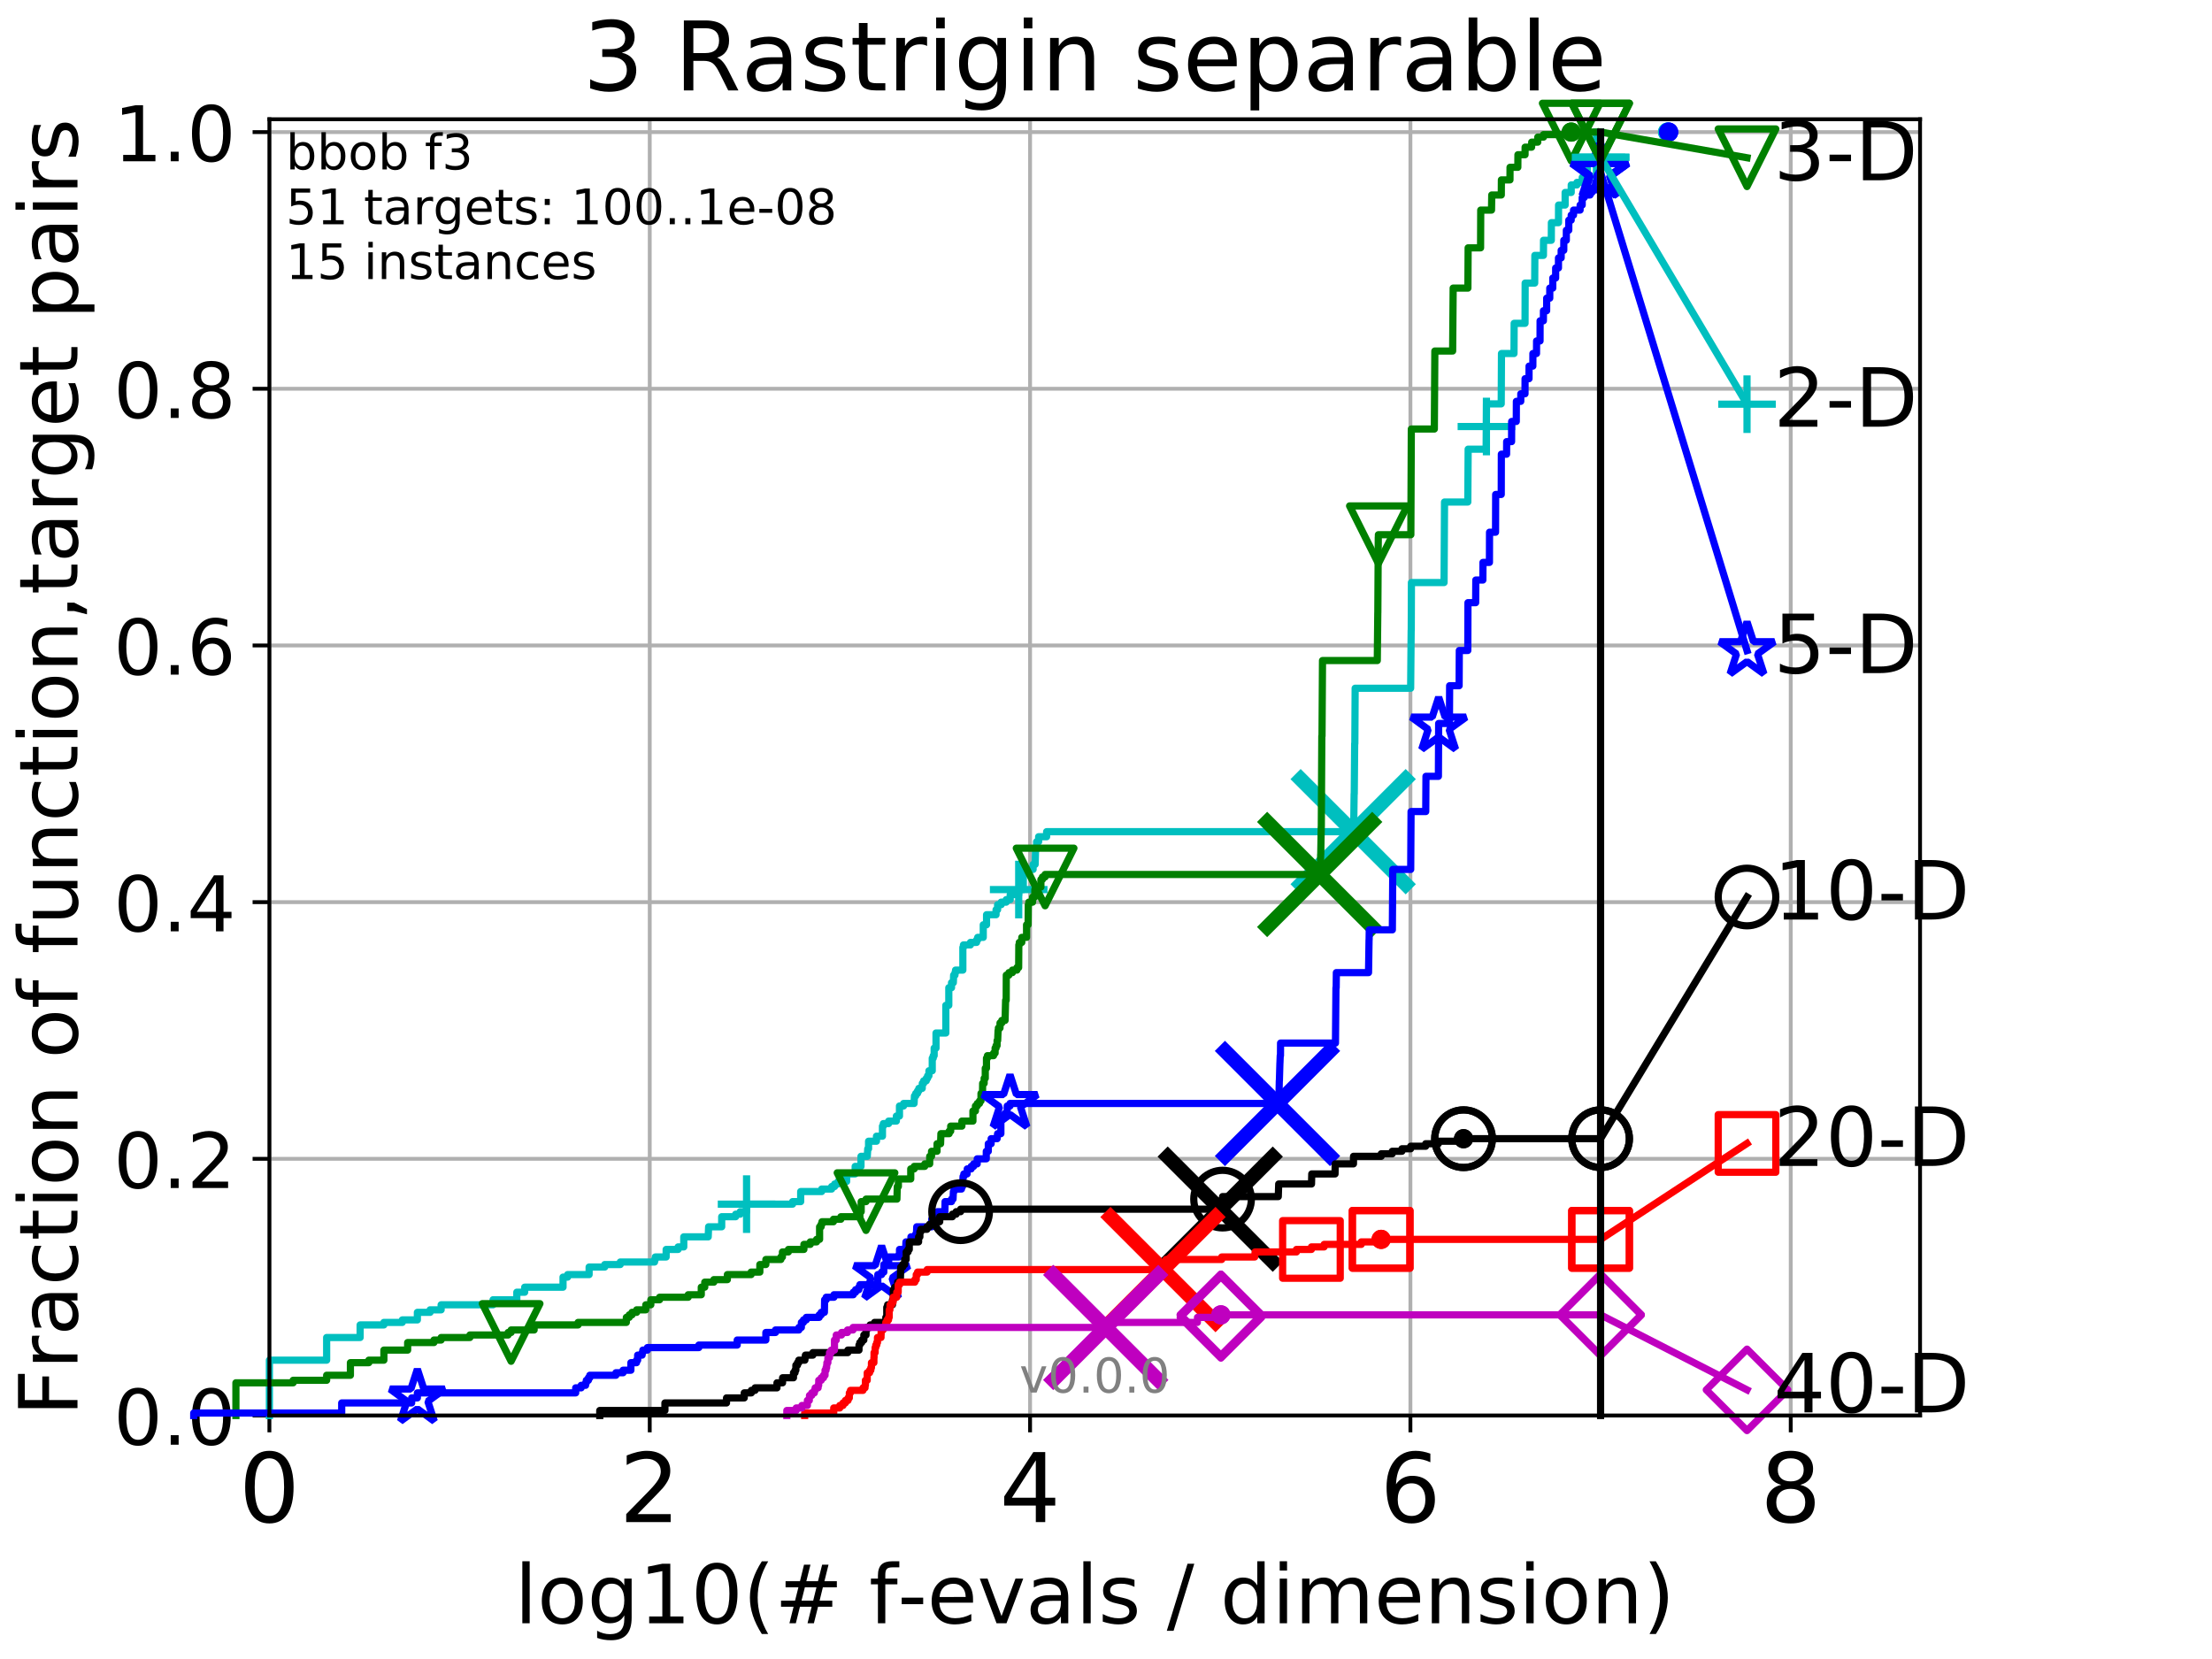 <?xml version="1.0" encoding="utf-8" standalone="no"?>
<!DOCTYPE svg PUBLIC "-//W3C//DTD SVG 1.1//EN"
  "http://www.w3.org/Graphics/SVG/1.1/DTD/svg11.dtd">
<!-- Created with matplotlib (http://matplotlib.org/) -->
<svg height="345.6pt" version="1.1" viewBox="0 0 460.8 345.6" width="460.8pt" xmlns="http://www.w3.org/2000/svg" xmlns:xlink="http://www.w3.org/1999/xlink">
 <defs>
  <style type="text/css">
*{stroke-linecap:butt;stroke-linejoin:round;}
  </style>
 </defs>
 <g id="figure_1">
  <g id="patch_1">
   <path d="M 0 345.6 
L 460.8 345.6 
L 460.8 0 
L 0 0 
z
" style="fill:#ffffff;"/>
  </g>
  <g id="axes_1">
   <g id="patch_2">
    <path d="M 56.12 294.88 
L 399.984 294.88 
L 399.984 24.84 
L 56.12 24.84 
z
" style="fill:#ffffff;"/>
   </g>
   <g id="matplotlib.axis_1">
    <g id="xtick_1">
     <g id="line2d_1">
      <path clip-path="url(#pa2c4872290)" d="M 56.12 294.88 
L 56.12 24.84 
" style="fill:none;stroke:#b0b0b0;stroke-linecap:square;stroke-width:0.8;"/>
     </g>
     <g id="line2d_2">
      <defs>
       <path d="M 0 0 
L 0 3.5 
" id="me66b0aa878" style="stroke:#000000;stroke-width:0.8;"/>
      </defs>
      <g>
       <use style="stroke:#000000;stroke-width:0.8;" x="56.12" xlink:href="#me66b0aa878" y="294.88"/>
      </g>
     </g>
     <g id="text_1">
      <!-- 0 -->
      <defs>
       <path d="M 31.781 66.406 
Q 24.172 66.406 20.328 58.906 
Q 16.5 51.422 16.5 36.375 
Q 16.5 21.391 20.328 13.891 
Q 24.172 6.391 31.781 6.391 
Q 39.453 6.391 43.281 13.891 
Q 47.125 21.391 47.125 36.375 
Q 47.125 51.422 43.281 58.906 
Q 39.453 66.406 31.781 66.406 
z
M 31.781 74.219 
Q 44.047 74.219 50.516 64.516 
Q 56.984 54.828 56.984 36.375 
Q 56.984 17.969 50.516 8.266 
Q 44.047 -1.422 31.781 -1.422 
Q 19.531 -1.422 13.062 8.266 
Q 6.594 17.969 6.594 36.375 
Q 6.594 54.828 13.062 64.516 
Q 19.531 74.219 31.781 74.219 
z
" id="DejaVuSans-30"/>
      </defs>
      <g transform="translate(49.758 317.077)scale(0.2 -0.2)">
       <use xlink:href="#DejaVuSans-30"/>
      </g>
     </g>
    </g>
    <g id="xtick_2">
     <g id="line2d_3">
      <path clip-path="url(#pa2c4872290)" d="M 135.351 294.88 
L 135.351 24.84 
" style="fill:none;stroke:#b0b0b0;stroke-linecap:square;stroke-width:0.8;"/>
     </g>
     <g id="line2d_4">
      <g>
       <use style="stroke:#000000;stroke-width:0.8;" x="135.351" xlink:href="#me66b0aa878" y="294.88"/>
      </g>
     </g>
     <g id="text_2">
      <!-- 2 -->
      <defs>
       <path d="M 19.188 8.297 
L 53.609 8.297 
L 53.609 0 
L 7.328 0 
L 7.328 8.297 
Q 12.938 14.109 22.625 23.891 
Q 32.328 33.688 34.812 36.531 
Q 39.547 41.844 41.422 45.531 
Q 43.312 49.219 43.312 52.781 
Q 43.312 58.594 39.234 62.25 
Q 35.156 65.922 28.609 65.922 
Q 23.969 65.922 18.812 64.312 
Q 13.672 62.703 7.812 59.422 
L 7.812 69.391 
Q 13.766 71.781 18.938 73 
Q 24.125 74.219 28.422 74.219 
Q 39.75 74.219 46.484 68.547 
Q 53.219 62.891 53.219 53.422 
Q 53.219 48.922 51.531 44.891 
Q 49.859 40.875 45.406 35.406 
Q 44.188 33.984 37.641 27.219 
Q 31.109 20.453 19.188 8.297 
z
" id="DejaVuSans-32"/>
      </defs>
      <g transform="translate(128.989 317.077)scale(0.2 -0.2)">
       <use xlink:href="#DejaVuSans-32"/>
      </g>
     </g>
    </g>
    <g id="xtick_3">
     <g id="line2d_5">
      <path clip-path="url(#pa2c4872290)" d="M 214.583 294.88 
L 214.583 24.84 
" style="fill:none;stroke:#b0b0b0;stroke-linecap:square;stroke-width:0.8;"/>
     </g>
     <g id="line2d_6">
      <g>
       <use style="stroke:#000000;stroke-width:0.8;" x="214.583" xlink:href="#me66b0aa878" y="294.88"/>
      </g>
     </g>
     <g id="text_3">
      <!-- 4 -->
      <defs>
       <path d="M 37.797 64.312 
L 12.891 25.391 
L 37.797 25.391 
z
M 35.203 72.906 
L 47.609 72.906 
L 47.609 25.391 
L 58.016 25.391 
L 58.016 17.188 
L 47.609 17.188 
L 47.609 0 
L 37.797 0 
L 37.797 17.188 
L 4.891 17.188 
L 4.891 26.703 
z
" id="DejaVuSans-34"/>
      </defs>
      <g transform="translate(208.22 317.077)scale(0.2 -0.2)">
       <use xlink:href="#DejaVuSans-34"/>
      </g>
     </g>
    </g>
    <g id="xtick_4">
     <g id="line2d_7">
      <path clip-path="url(#pa2c4872290)" d="M 293.814 294.88 
L 293.814 24.84 
" style="fill:none;stroke:#b0b0b0;stroke-linecap:square;stroke-width:0.8;"/>
     </g>
     <g id="line2d_8">
      <g>
       <use style="stroke:#000000;stroke-width:0.8;" x="293.814" xlink:href="#me66b0aa878" y="294.88"/>
      </g>
     </g>
     <g id="text_4">
      <!-- 6 -->
      <defs>
       <path d="M 33.016 40.375 
Q 26.375 40.375 22.484 35.828 
Q 18.609 31.297 18.609 23.391 
Q 18.609 15.531 22.484 10.953 
Q 26.375 6.391 33.016 6.391 
Q 39.656 6.391 43.531 10.953 
Q 47.406 15.531 47.406 23.391 
Q 47.406 31.297 43.531 35.828 
Q 39.656 40.375 33.016 40.375 
z
M 52.594 71.297 
L 52.594 62.312 
Q 48.875 64.062 45.094 64.984 
Q 41.312 65.922 37.594 65.922 
Q 27.828 65.922 22.672 59.328 
Q 17.531 52.734 16.797 39.406 
Q 19.672 43.656 24.016 45.922 
Q 28.375 48.188 33.594 48.188 
Q 44.578 48.188 50.953 41.516 
Q 57.328 34.859 57.328 23.391 
Q 57.328 12.156 50.688 5.359 
Q 44.047 -1.422 33.016 -1.422 
Q 20.359 -1.422 13.672 8.266 
Q 6.984 17.969 6.984 36.375 
Q 6.984 53.656 15.188 63.938 
Q 23.391 74.219 37.203 74.219 
Q 40.922 74.219 44.703 73.484 
Q 48.484 72.75 52.594 71.297 
z
" id="DejaVuSans-36"/>
      </defs>
      <g transform="translate(287.452 317.077)scale(0.2 -0.2)">
       <use xlink:href="#DejaVuSans-36"/>
      </g>
     </g>
    </g>
    <g id="xtick_5">
     <g id="line2d_9">
      <path clip-path="url(#pa2c4872290)" d="M 373.045 294.88 
L 373.045 24.84 
" style="fill:none;stroke:#b0b0b0;stroke-linecap:square;stroke-width:0.8;"/>
     </g>
     <g id="line2d_10">
      <g>
       <use style="stroke:#000000;stroke-width:0.8;" x="373.045" xlink:href="#me66b0aa878" y="294.88"/>
      </g>
     </g>
     <g id="text_5">
      <!-- 8 -->
      <defs>
       <path d="M 31.781 34.625 
Q 24.75 34.625 20.719 30.859 
Q 16.703 27.094 16.703 20.516 
Q 16.703 13.922 20.719 10.156 
Q 24.75 6.391 31.781 6.391 
Q 38.812 6.391 42.859 10.172 
Q 46.922 13.969 46.922 20.516 
Q 46.922 27.094 42.891 30.859 
Q 38.875 34.625 31.781 34.625 
z
M 21.922 38.812 
Q 15.578 40.375 12.031 44.719 
Q 8.5 49.078 8.5 55.328 
Q 8.5 64.062 14.719 69.141 
Q 20.953 74.219 31.781 74.219 
Q 42.672 74.219 48.875 69.141 
Q 55.078 64.062 55.078 55.328 
Q 55.078 49.078 51.531 44.719 
Q 48 40.375 41.703 38.812 
Q 48.828 37.156 52.797 32.312 
Q 56.781 27.484 56.781 20.516 
Q 56.781 9.906 50.312 4.234 
Q 43.844 -1.422 31.781 -1.422 
Q 19.734 -1.422 13.25 4.234 
Q 6.781 9.906 6.781 20.516 
Q 6.781 27.484 10.781 32.312 
Q 14.797 37.156 21.922 38.812 
z
M 18.312 54.391 
Q 18.312 48.734 21.844 45.562 
Q 25.391 42.391 31.781 42.391 
Q 38.141 42.391 41.719 45.562 
Q 45.312 48.734 45.312 54.391 
Q 45.312 60.062 41.719 63.234 
Q 38.141 66.406 31.781 66.406 
Q 25.391 66.406 21.844 63.234 
Q 18.312 60.062 18.312 54.391 
z
" id="DejaVuSans-38"/>
      </defs>
      <g transform="translate(366.683 317.077)scale(0.2 -0.2)">
       <use xlink:href="#DejaVuSans-38"/>
      </g>
     </g>
    </g>
    <g id="text_6">
     <!-- log10(# f-evals / dimension) -->
     <defs>
      <path d="M 9.422 75.984 
L 18.406 75.984 
L 18.406 0 
L 9.422 0 
z
" id="DejaVuSans-6c"/>
      <path d="M 30.609 48.391 
Q 23.391 48.391 19.188 42.75 
Q 14.984 37.109 14.984 27.297 
Q 14.984 17.484 19.156 11.844 
Q 23.344 6.203 30.609 6.203 
Q 37.797 6.203 41.984 11.859 
Q 46.188 17.531 46.188 27.297 
Q 46.188 37.016 41.984 42.703 
Q 37.797 48.391 30.609 48.391 
z
M 30.609 56 
Q 42.328 56 49.016 48.375 
Q 55.719 40.766 55.719 27.297 
Q 55.719 13.875 49.016 6.219 
Q 42.328 -1.422 30.609 -1.422 
Q 18.844 -1.422 12.172 6.219 
Q 5.516 13.875 5.516 27.297 
Q 5.516 40.766 12.172 48.375 
Q 18.844 56 30.609 56 
z
" id="DejaVuSans-6f"/>
      <path d="M 45.406 27.984 
Q 45.406 37.75 41.375 43.109 
Q 37.359 48.484 30.078 48.484 
Q 22.859 48.484 18.828 43.109 
Q 14.797 37.75 14.797 27.984 
Q 14.797 18.266 18.828 12.891 
Q 22.859 7.516 30.078 7.516 
Q 37.359 7.516 41.375 12.891 
Q 45.406 18.266 45.406 27.984 
z
M 54.391 6.781 
Q 54.391 -7.172 48.188 -13.984 
Q 42 -20.797 29.203 -20.797 
Q 24.469 -20.797 20.266 -20.094 
Q 16.062 -19.391 12.109 -17.922 
L 12.109 -9.188 
Q 16.062 -11.328 19.922 -12.344 
Q 23.781 -13.375 27.781 -13.375 
Q 36.625 -13.375 41.016 -8.766 
Q 45.406 -4.156 45.406 5.172 
L 45.406 9.625 
Q 42.625 4.781 38.281 2.391 
Q 33.938 0 27.875 0 
Q 17.828 0 11.672 7.656 
Q 5.516 15.328 5.516 27.984 
Q 5.516 40.672 11.672 48.328 
Q 17.828 56 27.875 56 
Q 33.938 56 38.281 53.609 
Q 42.625 51.219 45.406 46.391 
L 45.406 54.688 
L 54.391 54.688 
z
" id="DejaVuSans-67"/>
      <path d="M 12.406 8.297 
L 28.516 8.297 
L 28.516 63.922 
L 10.984 60.406 
L 10.984 69.391 
L 28.422 72.906 
L 38.281 72.906 
L 38.281 8.297 
L 54.391 8.297 
L 54.391 0 
L 12.406 0 
z
" id="DejaVuSans-31"/>
      <path d="M 31 75.875 
Q 24.469 64.656 21.281 53.656 
Q 18.109 42.672 18.109 31.391 
Q 18.109 20.125 21.312 9.062 
Q 24.516 -2 31 -13.188 
L 23.188 -13.188 
Q 15.875 -1.703 12.234 9.375 
Q 8.594 20.453 8.594 31.391 
Q 8.594 42.281 12.203 53.312 
Q 15.828 64.359 23.188 75.875 
z
" id="DejaVuSans-28"/>
      <path d="M 51.125 44 
L 36.922 44 
L 32.812 27.688 
L 47.125 27.688 
z
M 43.797 71.781 
L 38.719 51.516 
L 52.984 51.516 
L 58.109 71.781 
L 65.922 71.781 
L 60.891 51.516 
L 76.125 51.516 
L 76.125 44 
L 58.984 44 
L 54.984 27.688 
L 70.516 27.688 
L 70.516 20.219 
L 53.078 20.219 
L 48 0 
L 40.188 0 
L 45.219 20.219 
L 30.906 20.219 
L 25.875 0 
L 18.016 0 
L 23.094 20.219 
L 7.719 20.219 
L 7.719 27.688 
L 24.906 27.688 
L 29 44 
L 13.281 44 
L 13.281 51.516 
L 30.906 51.516 
L 35.891 71.781 
z
" id="DejaVuSans-23"/>
      <path id="DejaVuSans-20"/>
      <path d="M 37.109 75.984 
L 37.109 68.5 
L 28.516 68.5 
Q 23.688 68.5 21.797 66.547 
Q 19.922 64.594 19.922 59.516 
L 19.922 54.688 
L 34.719 54.688 
L 34.719 47.703 
L 19.922 47.703 
L 19.922 0 
L 10.891 0 
L 10.891 47.703 
L 2.297 47.703 
L 2.297 54.688 
L 10.891 54.688 
L 10.891 58.5 
Q 10.891 67.625 15.141 71.797 
Q 19.391 75.984 28.609 75.984 
z
" id="DejaVuSans-66"/>
      <path d="M 4.891 31.391 
L 31.203 31.391 
L 31.203 23.391 
L 4.891 23.391 
z
" id="DejaVuSans-2d"/>
      <path d="M 56.203 29.594 
L 56.203 25.203 
L 14.891 25.203 
Q 15.484 15.922 20.484 11.062 
Q 25.484 6.203 34.422 6.203 
Q 39.594 6.203 44.453 7.469 
Q 49.312 8.734 54.109 11.281 
L 54.109 2.781 
Q 49.266 0.734 44.188 -0.344 
Q 39.109 -1.422 33.891 -1.422 
Q 20.797 -1.422 13.156 6.188 
Q 5.516 13.812 5.516 26.812 
Q 5.516 40.234 12.766 48.109 
Q 20.016 56 32.328 56 
Q 43.359 56 49.781 48.891 
Q 56.203 41.797 56.203 29.594 
z
M 47.219 32.234 
Q 47.125 39.594 43.094 43.984 
Q 39.062 48.391 32.422 48.391 
Q 24.906 48.391 20.391 44.141 
Q 15.875 39.891 15.188 32.172 
z
" id="DejaVuSans-65"/>
      <path d="M 2.984 54.688 
L 12.5 54.688 
L 29.594 8.797 
L 46.688 54.688 
L 56.203 54.688 
L 35.688 0 
L 23.484 0 
z
" id="DejaVuSans-76"/>
      <path d="M 34.281 27.484 
Q 23.391 27.484 19.188 25 
Q 14.984 22.516 14.984 16.5 
Q 14.984 11.719 18.141 8.906 
Q 21.297 6.109 26.703 6.109 
Q 34.188 6.109 38.703 11.406 
Q 43.219 16.703 43.219 25.484 
L 43.219 27.484 
z
M 52.203 31.203 
L 52.203 0 
L 43.219 0 
L 43.219 8.297 
Q 40.141 3.328 35.547 0.953 
Q 30.953 -1.422 24.312 -1.422 
Q 15.922 -1.422 10.953 3.297 
Q 6 8.016 6 15.922 
Q 6 25.141 12.172 29.828 
Q 18.359 34.516 30.609 34.516 
L 43.219 34.516 
L 43.219 35.406 
Q 43.219 41.609 39.141 45 
Q 35.062 48.391 27.688 48.391 
Q 23 48.391 18.547 47.266 
Q 14.109 46.141 10.016 43.891 
L 10.016 52.203 
Q 14.938 54.109 19.578 55.047 
Q 24.219 56 28.609 56 
Q 40.484 56 46.344 49.844 
Q 52.203 43.703 52.203 31.203 
z
" id="DejaVuSans-61"/>
      <path d="M 44.281 53.078 
L 44.281 44.578 
Q 40.484 46.531 36.375 47.5 
Q 32.281 48.484 27.875 48.484 
Q 21.188 48.484 17.844 46.438 
Q 14.5 44.391 14.5 40.281 
Q 14.5 37.156 16.891 35.375 
Q 19.281 33.594 26.516 31.984 
L 29.594 31.297 
Q 39.156 29.25 43.188 25.516 
Q 47.219 21.781 47.219 15.094 
Q 47.219 7.469 41.188 3.016 
Q 35.156 -1.422 24.609 -1.422 
Q 20.219 -1.422 15.453 -0.562 
Q 10.688 0.297 5.422 2 
L 5.422 11.281 
Q 10.406 8.688 15.234 7.391 
Q 20.062 6.109 24.812 6.109 
Q 31.156 6.109 34.562 8.281 
Q 37.984 10.453 37.984 14.406 
Q 37.984 18.062 35.516 20.016 
Q 33.062 21.969 24.703 23.781 
L 21.578 24.516 
Q 13.234 26.266 9.516 29.906 
Q 5.812 33.547 5.812 39.891 
Q 5.812 47.609 11.281 51.797 
Q 16.75 56 26.812 56 
Q 31.781 56 36.172 55.266 
Q 40.578 54.547 44.281 53.078 
z
" id="DejaVuSans-73"/>
      <path d="M 25.391 72.906 
L 33.688 72.906 
L 8.297 -9.281 
L 0 -9.281 
z
" id="DejaVuSans-2f"/>
      <path d="M 45.406 46.391 
L 45.406 75.984 
L 54.391 75.984 
L 54.391 0 
L 45.406 0 
L 45.406 8.203 
Q 42.578 3.328 38.25 0.953 
Q 33.938 -1.422 27.875 -1.422 
Q 17.969 -1.422 11.734 6.484 
Q 5.516 14.406 5.516 27.297 
Q 5.516 40.188 11.734 48.094 
Q 17.969 56 27.875 56 
Q 33.938 56 38.25 53.625 
Q 42.578 51.266 45.406 46.391 
z
M 14.797 27.297 
Q 14.797 17.391 18.875 11.75 
Q 22.953 6.109 30.078 6.109 
Q 37.203 6.109 41.297 11.75 
Q 45.406 17.391 45.406 27.297 
Q 45.406 37.203 41.297 42.844 
Q 37.203 48.484 30.078 48.484 
Q 22.953 48.484 18.875 42.844 
Q 14.797 37.203 14.797 27.297 
z
" id="DejaVuSans-64"/>
      <path d="M 9.422 54.688 
L 18.406 54.688 
L 18.406 0 
L 9.422 0 
z
M 9.422 75.984 
L 18.406 75.984 
L 18.406 64.594 
L 9.422 64.594 
z
" id="DejaVuSans-69"/>
      <path d="M 52 44.188 
Q 55.375 50.25 60.062 53.125 
Q 64.75 56 71.094 56 
Q 79.641 56 84.281 50.016 
Q 88.922 44.047 88.922 33.016 
L 88.922 0 
L 79.891 0 
L 79.891 32.719 
Q 79.891 40.578 77.094 44.375 
Q 74.312 48.188 68.609 48.188 
Q 61.625 48.188 57.562 43.547 
Q 53.516 38.922 53.516 30.906 
L 53.516 0 
L 44.484 0 
L 44.484 32.719 
Q 44.484 40.625 41.703 44.406 
Q 38.922 48.188 33.109 48.188 
Q 26.219 48.188 22.156 43.531 
Q 18.109 38.875 18.109 30.906 
L 18.109 0 
L 9.078 0 
L 9.078 54.688 
L 18.109 54.688 
L 18.109 46.188 
Q 21.188 51.219 25.484 53.609 
Q 29.781 56 35.688 56 
Q 41.656 56 45.828 52.969 
Q 50 49.953 52 44.188 
z
" id="DejaVuSans-6d"/>
      <path d="M 54.891 33.016 
L 54.891 0 
L 45.906 0 
L 45.906 32.719 
Q 45.906 40.484 42.875 44.328 
Q 39.844 48.188 33.797 48.188 
Q 26.516 48.188 22.312 43.547 
Q 18.109 38.922 18.109 30.906 
L 18.109 0 
L 9.078 0 
L 9.078 54.688 
L 18.109 54.688 
L 18.109 46.188 
Q 21.344 51.125 25.703 53.562 
Q 30.078 56 35.797 56 
Q 45.219 56 50.047 50.172 
Q 54.891 44.344 54.891 33.016 
z
" id="DejaVuSans-6e"/>
      <path d="M 8.016 75.875 
L 15.828 75.875 
Q 23.141 64.359 26.781 53.312 
Q 30.422 42.281 30.422 31.391 
Q 30.422 20.453 26.781 9.375 
Q 23.141 -1.703 15.828 -13.188 
L 8.016 -13.188 
Q 14.5 -2 17.703 9.062 
Q 20.906 20.125 20.906 31.391 
Q 20.906 42.672 17.703 53.656 
Q 14.5 64.656 8.016 75.875 
z
" id="DejaVuSans-29"/>
     </defs>
     <g transform="translate(107.211 338.154)scale(0.17 -0.17)">
      <use xlink:href="#DejaVuSans-6c"/>
      <use x="27.783" xlink:href="#DejaVuSans-6f"/>
      <use x="88.965" xlink:href="#DejaVuSans-67"/>
      <use x="152.441" xlink:href="#DejaVuSans-31"/>
      <use x="216.064" xlink:href="#DejaVuSans-30"/>
      <use x="279.688" xlink:href="#DejaVuSans-28"/>
      <use x="318.701" xlink:href="#DejaVuSans-23"/>
      <use x="402.49" xlink:href="#DejaVuSans-20"/>
      <use x="434.277" xlink:href="#DejaVuSans-66"/>
      <use x="469.404" xlink:href="#DejaVuSans-2d"/>
      <use x="505.488" xlink:href="#DejaVuSans-65"/>
      <use x="567.012" xlink:href="#DejaVuSans-76"/>
      <use x="626.191" xlink:href="#DejaVuSans-61"/>
      <use x="687.471" xlink:href="#DejaVuSans-6c"/>
      <use x="715.254" xlink:href="#DejaVuSans-73"/>
      <use x="767.354" xlink:href="#DejaVuSans-20"/>
      <use x="799.141" xlink:href="#DejaVuSans-2f"/>
      <use x="832.832" xlink:href="#DejaVuSans-20"/>
      <use x="864.619" xlink:href="#DejaVuSans-64"/>
      <use x="928.096" xlink:href="#DejaVuSans-69"/>
      <use x="955.879" xlink:href="#DejaVuSans-6d"/>
      <use x="1053.291" xlink:href="#DejaVuSans-65"/>
      <use x="1114.814" xlink:href="#DejaVuSans-6e"/>
      <use x="1178.193" xlink:href="#DejaVuSans-73"/>
      <use x="1230.293" xlink:href="#DejaVuSans-69"/>
      <use x="1258.076" xlink:href="#DejaVuSans-6f"/>
      <use x="1319.258" xlink:href="#DejaVuSans-6e"/>
      <use x="1382.637" xlink:href="#DejaVuSans-29"/>
     </g>
    </g>
   </g>
   <g id="matplotlib.axis_2">
    <g id="ytick_1">
     <g id="line2d_11">
      <path clip-path="url(#pa2c4872290)" d="M 56.12 294.88 
L 399.984 294.88 
" style="fill:none;stroke:#b0b0b0;stroke-linecap:square;stroke-width:0.8;"/>
     </g>
     <g id="line2d_12">
      <defs>
       <path d="M 0 0 
L -3.5 0 
" id="m141751d706" style="stroke:#000000;stroke-width:0.8;"/>
      </defs>
      <g>
       <use style="stroke:#000000;stroke-width:0.8;" x="56.12" xlink:href="#m141751d706" y="294.88"/>
      </g>
     </g>
     <g id="text_7">
      <!-- 0.0 -->
      <defs>
       <path d="M 10.688 12.406 
L 21 12.406 
L 21 0 
L 10.688 0 
z
" id="DejaVuSans-2e"/>
      </defs>
      <g transform="translate(23.675 300.959)scale(0.16 -0.16)">
       <use xlink:href="#DejaVuSans-30"/>
       <use x="63.623" xlink:href="#DejaVuSans-2e"/>
       <use x="95.41" xlink:href="#DejaVuSans-30"/>
      </g>
     </g>
    </g>
    <g id="ytick_2">
     <g id="line2d_13">
      <path clip-path="url(#pa2c4872290)" d="M 56.12 241.407 
L 399.984 241.407 
" style="fill:none;stroke:#b0b0b0;stroke-linecap:square;stroke-width:0.8;"/>
     </g>
     <g id="line2d_14">
      <g>
       <use style="stroke:#000000;stroke-width:0.8;" x="56.12" xlink:href="#m141751d706" y="241.407"/>
      </g>
     </g>
     <g id="text_8">
      <!-- 0.2 -->
      <g transform="translate(23.675 247.485)scale(0.16 -0.16)">
       <use xlink:href="#DejaVuSans-30"/>
       <use x="63.623" xlink:href="#DejaVuSans-2e"/>
       <use x="95.41" xlink:href="#DejaVuSans-32"/>
      </g>
     </g>
    </g>
    <g id="ytick_3">
     <g id="line2d_15">
      <path clip-path="url(#pa2c4872290)" d="M 56.12 187.933 
L 399.984 187.933 
" style="fill:none;stroke:#b0b0b0;stroke-linecap:square;stroke-width:0.8;"/>
     </g>
     <g id="line2d_16">
      <g>
       <use style="stroke:#000000;stroke-width:0.8;" x="56.12" xlink:href="#m141751d706" y="187.933"/>
      </g>
     </g>
     <g id="text_9">
      <!-- 0.4 -->
      <g transform="translate(23.675 194.012)scale(0.16 -0.16)">
       <use xlink:href="#DejaVuSans-30"/>
       <use x="63.623" xlink:href="#DejaVuSans-2e"/>
       <use x="95.41" xlink:href="#DejaVuSans-34"/>
      </g>
     </g>
    </g>
    <g id="ytick_4">
     <g id="line2d_17">
      <path clip-path="url(#pa2c4872290)" d="M 56.12 134.46 
L 399.984 134.46 
" style="fill:none;stroke:#b0b0b0;stroke-linecap:square;stroke-width:0.8;"/>
     </g>
     <g id="line2d_18">
      <g>
       <use style="stroke:#000000;stroke-width:0.8;" x="56.12" xlink:href="#m141751d706" y="134.46"/>
      </g>
     </g>
     <g id="text_10">
      <!-- 0.6 -->
      <g transform="translate(23.675 140.539)scale(0.16 -0.16)">
       <use xlink:href="#DejaVuSans-30"/>
       <use x="63.623" xlink:href="#DejaVuSans-2e"/>
       <use x="95.41" xlink:href="#DejaVuSans-36"/>
      </g>
     </g>
    </g>
    <g id="ytick_5">
     <g id="line2d_19">
      <path clip-path="url(#pa2c4872290)" d="M 56.12 80.987 
L 399.984 80.987 
" style="fill:none;stroke:#b0b0b0;stroke-linecap:square;stroke-width:0.8;"/>
     </g>
     <g id="line2d_20">
      <g>
       <use style="stroke:#000000;stroke-width:0.8;" x="56.12" xlink:href="#m141751d706" y="80.987"/>
      </g>
     </g>
     <g id="text_11">
      <!-- 0.8 -->
      <g transform="translate(23.675 87.066)scale(0.16 -0.16)">
       <use xlink:href="#DejaVuSans-30"/>
       <use x="63.623" xlink:href="#DejaVuSans-2e"/>
       <use x="95.41" xlink:href="#DejaVuSans-38"/>
      </g>
     </g>
    </g>
    <g id="ytick_6">
     <g id="line2d_21">
      <path clip-path="url(#pa2c4872290)" d="M 56.12 27.514 
L 399.984 27.514 
" style="fill:none;stroke:#b0b0b0;stroke-linecap:square;stroke-width:0.8;"/>
     </g>
     <g id="line2d_22">
      <g>
       <use style="stroke:#000000;stroke-width:0.8;" x="56.12" xlink:href="#m141751d706" y="27.514"/>
      </g>
     </g>
     <g id="text_12">
      <!-- 1.0 -->
      <g transform="translate(23.675 33.592)scale(0.16 -0.16)">
       <use xlink:href="#DejaVuSans-31"/>
       <use x="63.623" xlink:href="#DejaVuSans-2e"/>
       <use x="95.41" xlink:href="#DejaVuSans-30"/>
      </g>
     </g>
    </g>
    <g id="text_13">
     <!-- Fraction of function,target pairs -->
     <defs>
      <path d="M 9.812 72.906 
L 51.703 72.906 
L 51.703 64.594 
L 19.672 64.594 
L 19.672 43.109 
L 48.578 43.109 
L 48.578 34.812 
L 19.672 34.812 
L 19.672 0 
L 9.812 0 
z
" id="DejaVuSans-46"/>
      <path d="M 41.109 46.297 
Q 39.594 47.172 37.812 47.578 
Q 36.031 48 33.891 48 
Q 26.266 48 22.188 43.047 
Q 18.109 38.094 18.109 28.812 
L 18.109 0 
L 9.078 0 
L 9.078 54.688 
L 18.109 54.688 
L 18.109 46.188 
Q 20.953 51.172 25.484 53.578 
Q 30.031 56 36.531 56 
Q 37.453 56 38.578 55.875 
Q 39.703 55.766 41.062 55.516 
z
" id="DejaVuSans-72"/>
      <path d="M 48.781 52.594 
L 48.781 44.188 
Q 44.969 46.297 41.141 47.344 
Q 37.312 48.391 33.406 48.391 
Q 24.656 48.391 19.812 42.844 
Q 14.984 37.312 14.984 27.297 
Q 14.984 17.281 19.812 11.734 
Q 24.656 6.203 33.406 6.203 
Q 37.312 6.203 41.141 7.25 
Q 44.969 8.297 48.781 10.406 
L 48.781 2.094 
Q 45.016 0.344 40.984 -0.531 
Q 36.969 -1.422 32.422 -1.422 
Q 20.062 -1.422 12.781 6.344 
Q 5.516 14.109 5.516 27.297 
Q 5.516 40.672 12.859 48.328 
Q 20.219 56 33.016 56 
Q 37.156 56 41.109 55.141 
Q 45.062 54.297 48.781 52.594 
z
" id="DejaVuSans-63"/>
      <path d="M 18.312 70.219 
L 18.312 54.688 
L 36.812 54.688 
L 36.812 47.703 
L 18.312 47.703 
L 18.312 18.016 
Q 18.312 11.328 20.141 9.422 
Q 21.969 7.516 27.594 7.516 
L 36.812 7.516 
L 36.812 0 
L 27.594 0 
Q 17.188 0 13.234 3.875 
Q 9.281 7.766 9.281 18.016 
L 9.281 47.703 
L 2.688 47.703 
L 2.688 54.688 
L 9.281 54.688 
L 9.281 70.219 
z
" id="DejaVuSans-74"/>
      <path d="M 8.5 21.578 
L 8.5 54.688 
L 17.484 54.688 
L 17.484 21.922 
Q 17.484 14.156 20.5 10.266 
Q 23.531 6.391 29.594 6.391 
Q 36.859 6.391 41.078 11.031 
Q 45.312 15.672 45.312 23.688 
L 45.312 54.688 
L 54.297 54.688 
L 54.297 0 
L 45.312 0 
L 45.312 8.406 
Q 42.047 3.422 37.719 1 
Q 33.406 -1.422 27.688 -1.422 
Q 18.266 -1.422 13.375 4.438 
Q 8.5 10.297 8.5 21.578 
z
M 31.109 56 
z
" id="DejaVuSans-75"/>
      <path d="M 11.719 12.406 
L 22.016 12.406 
L 22.016 4 
L 14.016 -11.625 
L 7.719 -11.625 
L 11.719 4 
z
" id="DejaVuSans-2c"/>
      <path d="M 18.109 8.203 
L 18.109 -20.797 
L 9.078 -20.797 
L 9.078 54.688 
L 18.109 54.688 
L 18.109 46.391 
Q 20.953 51.266 25.266 53.625 
Q 29.594 56 35.594 56 
Q 45.562 56 51.781 48.094 
Q 58.016 40.188 58.016 27.297 
Q 58.016 14.406 51.781 6.484 
Q 45.562 -1.422 35.594 -1.422 
Q 29.594 -1.422 25.266 0.953 
Q 20.953 3.328 18.109 8.203 
z
M 48.688 27.297 
Q 48.688 37.203 44.609 42.844 
Q 40.531 48.484 33.406 48.484 
Q 26.266 48.484 22.188 42.844 
Q 18.109 37.203 18.109 27.297 
Q 18.109 17.391 22.188 11.75 
Q 26.266 6.109 33.406 6.109 
Q 40.531 6.109 44.609 11.75 
Q 48.688 17.391 48.688 27.297 
z
" id="DejaVuSans-70"/>
     </defs>
     <g transform="translate(16.14 294.999)rotate(-90)scale(0.17 -0.17)">
      <use xlink:href="#DejaVuSans-46"/>
      <use x="57.41" xlink:href="#DejaVuSans-72"/>
      <use x="98.523" xlink:href="#DejaVuSans-61"/>
      <use x="159.803" xlink:href="#DejaVuSans-63"/>
      <use x="214.783" xlink:href="#DejaVuSans-74"/>
      <use x="253.992" xlink:href="#DejaVuSans-69"/>
      <use x="281.775" xlink:href="#DejaVuSans-6f"/>
      <use x="342.957" xlink:href="#DejaVuSans-6e"/>
      <use x="406.336" xlink:href="#DejaVuSans-20"/>
      <use x="438.123" xlink:href="#DejaVuSans-6f"/>
      <use x="499.305" xlink:href="#DejaVuSans-66"/>
      <use x="534.51" xlink:href="#DejaVuSans-20"/>
      <use x="566.297" xlink:href="#DejaVuSans-66"/>
      <use x="601.502" xlink:href="#DejaVuSans-75"/>
      <use x="664.881" xlink:href="#DejaVuSans-6e"/>
      <use x="728.26" xlink:href="#DejaVuSans-63"/>
      <use x="783.24" xlink:href="#DejaVuSans-74"/>
      <use x="822.449" xlink:href="#DejaVuSans-69"/>
      <use x="850.232" xlink:href="#DejaVuSans-6f"/>
      <use x="911.414" xlink:href="#DejaVuSans-6e"/>
      <use x="974.793" xlink:href="#DejaVuSans-2c"/>
      <use x="1006.58" xlink:href="#DejaVuSans-74"/>
      <use x="1045.789" xlink:href="#DejaVuSans-61"/>
      <use x="1107.068" xlink:href="#DejaVuSans-72"/>
      <use x="1148.166" xlink:href="#DejaVuSans-67"/>
      <use x="1211.643" xlink:href="#DejaVuSans-65"/>
      <use x="1273.166" xlink:href="#DejaVuSans-74"/>
      <use x="1312.375" xlink:href="#DejaVuSans-20"/>
      <use x="1344.162" xlink:href="#DejaVuSans-70"/>
      <use x="1407.639" xlink:href="#DejaVuSans-61"/>
      <use x="1468.918" xlink:href="#DejaVuSans-69"/>
      <use x="1496.701" xlink:href="#DejaVuSans-72"/>
      <use x="1537.814" xlink:href="#DejaVuSans-73"/>
     </g>
    </g>
   </g>
   <g id="line2d_23">
    <defs>
     <path d="M 0 1.5 
C 0.398 1.5 0.779 1.342 1.061 1.061 
C 1.342 0.779 1.5 0.398 1.5 0 
C 1.5 -0.398 1.342 -0.779 1.061 -1.061 
C 0.779 -1.342 0.398 -1.5 0 -1.5 
C -0.398 -1.5 -0.779 -1.342 -1.061 -1.061 
C -1.342 -0.779 -1.5 -0.398 -1.5 0 
C -1.5 0.398 -1.342 0.779 -1.061 1.061 
C -0.779 1.342 -0.398 1.5 0 1.5 
z
" id="m40c97e0bb9" style="stroke:#00bfbf;"/>
    </defs>
    <g>
     <use style="fill:#00bfbf;stroke:#00bfbf;" x="347.387" xlink:href="#m40c97e0bb9" y="27.514"/>
     <use style="fill:#00bfbf;stroke:#00bfbf;" x="347.387" xlink:href="#m40c97e0bb9" y="27.514"/>
    </g>
   </g>
   <g id="line2d_24">
    <path d="M 56.12 294.88 
L 56.12 283.347 
L 68.046 283.347 
L 68.046 278.628 
L 75.021 278.628 
L 75.021 276.007 
L 79.971 276.007 
L 79.971 275.483 
L 83.81 275.483 
L 83.81 274.959 
L 86.947 274.959 
L 86.947 273.386 
L 89.599 273.386 
L 89.599 272.862 
L 91.897 272.862 
L 91.897 271.813 
L 102.712 271.813 
L 102.712 270.765 
L 107.661 270.765 
L 107.661 269.192 
L 109.301 269.192 
L 109.301 268.143 
L 117.289 268.143 
L 117.289 266.046 
L 118.245 266.046 
L 118.245 265.522 
L 122.723 265.522 
L 122.723 263.949 
L 125.979 263.949 
L 125.979 263.425 
L 129.215 263.425 
L 129.215 262.901 
L 136.354 262.901 
L 136.354 262.377 
L 136.515 262.377 
L 136.515 261.852 
L 138.773 261.852 
L 138.773 260.28 
L 141.263 260.28 
L 141.263 259.755 
L 142.442 259.755 
L 142.442 257.658 
L 147.533 257.658 
L 147.618 255.561 
L 150.342 255.561 
L 150.342 253.464 
L 153.249 253.464 
L 153.249 252.94 
L 154.195 252.94 
L 154.195 252.416 
L 155.524 252.416 
L 155.524 250.843 
L 165.114 250.843 
L 165.114 250.319 
L 166.798 250.319 
L 166.798 248.222 
L 171.171 248.222 
L 171.171 247.698 
L 173.25 247.698 
L 173.25 247.173 
L 173.866 247.173 
L 173.866 246.649 
L 174.584 246.649 
L 174.584 246.125 
L 176.371 246.125 
L 176.371 244.552 
L 178.147 244.552 
L 178.147 242.979 
L 179.361 242.979 
L 179.361 240.882 
L 180.67 240.882 
L 180.768 239.31 
L 180.939 239.31 
L 180.939 237.737 
L 182.585 237.737 
L 182.585 236.689 
L 183.831 236.689 
L 183.831 234.592 
L 184.015 234.592 
L 184.015 234.067 
L 185.118 234.067 
L 185.118 233.543 
L 186.728 233.543 
L 186.728 232.495 
L 187.376 232.495 
L 187.376 230.398 
L 188.233 230.398 
L 188.233 229.873 
L 190.419 229.873 
L 190.496 228.301 
L 190.766 228.301 
L 190.766 227.776 
L 191.14 227.776 
L 191.14 227.252 
L 191.413 227.252 
L 191.413 226.728 
L 192.119 226.728 
L 192.132 225.679 
L 192.415 225.679 
L 192.415 225.155 
L 192.962 225.155 
L 192.962 224.631 
L 193.238 224.631 
L 193.238 224.107 
L 193.515 224.107 
L 193.515 223.058 
L 194.204 223.058 
L 194.204 220.437 
L 194.41 220.437 
L 194.41 219.913 
L 194.604 219.913 
L 194.604 218.34 
L 194.99 218.34 
L 194.99 215.194 
L 197.034 215.194 
L 197.034 209.428 
L 197.652 209.428 
L 197.652 205.758 
L 198.218 205.758 
L 198.218 204.709 
L 198.597 204.709 
L 198.658 203.137 
L 198.938 203.137 
L 198.938 202.612 
L 199.057 202.612 
L 199.057 202.088 
L 200.579 202.088 
L 200.579 197.37 
L 200.699 197.37 
L 200.699 196.846 
L 202.161 196.846 
L 202.161 196.321 
L 203.438 196.321 
L 203.438 195.797 
L 203.673 195.797 
L 203.673 195.273 
L 204.83 195.273 
L 204.83 192.652 
L 205.516 192.652 
L 205.516 190.555 
L 207.496 190.555 
L 207.496 189.506 
L 207.82 189.506 
L 207.82 188.458 
L 208.573 188.458 
L 208.573 187.933 
L 209.617 187.933 
L 209.617 187.409 
L 210.444 187.409 
L 210.444 186.361 
L 212.214 186.361 
L 212.214 185.312 
L 213.172 185.312 
L 213.172 181.118 
L 215.214 181.118 
L 215.214 180.07 
L 215.64 180.07 
L 215.727 176.924 
L 215.945 176.924 
L 215.945 175.352 
L 216.367 175.352 
L 216.367 174.303 
L 218.032 174.303 
L 218.032 173.255 
L 281.988 173.255 
L 282.09 165.391 
L 282.115 165.391 
L 282.203 154.906 
L 282.237 154.906 
L 282.304 143.372 
L 293.864 143.372 
L 293.972 131.315 
L 293.989 131.315 
L 294.027 121.354 
L 300.826 121.354 
L 300.922 104.578 
L 305.771 104.578 
L 305.844 93.569 
L 309.604 93.569 
L 309.664 84.132 
L 312.733 84.132 
L 312.787 73.647 
L 315.393 73.647 
L 315.428 67.356 
L 317.694 67.356 
L 317.719 58.969 
L 319.706 58.969 
L 319.738 53.202 
L 321.524 53.202 
L 321.547 50.056 
L 323.165 50.056 
L 323.183 46.387 
L 324.664 46.387 
L 324.677 42.717 
L 326.046 42.717 
L 326.047 40.096 
L 327.312 40.096 
L 327.315 38.523 
L 328.506 38.523 
L 328.506 37.999 
L 329.614 37.999 
L 329.614 36.95 
L 330.649 36.95 
L 330.655 33.805 
L 331.631 33.805 
L 331.631 33.28 
L 332.569 33.28 
L 332.569 32.756 
L 333.43 32.756 
L 333.43 32.756 
" style="fill:none;stroke:#00bfbf;stroke-linecap:square;stroke-width:1.5;"/>
   </g>
   <g id="line2d_25">
    <defs>
     <path d="M -6 0 
L 6 0 
M 0 6 
L 0 -6 
" id="m6fa3955092" style="stroke:#00bfbf;stroke-width:1.5;"/>
    </defs>
    <g>
     <use style="fill-opacity:0;stroke:#00bfbf;stroke-width:1.5;" x="155.524" xlink:href="#m6fa3955092" y="250.843"/>
     <use style="fill-opacity:0;stroke:#00bfbf;stroke-width:1.5;" x="212.214" xlink:href="#m6fa3955092" y="185.312"/>
     <use style="fill-opacity:0;stroke:#00bfbf;stroke-width:1.5;" x="309.65" xlink:href="#m6fa3955092" y="88.851"/>
     <use style="fill-opacity:0;stroke:#00bfbf;stroke-width:1.5;" x="332.569" xlink:href="#m6fa3955092" y="32.756"/>
     <use style="fill-opacity:0;stroke:#00bfbf;stroke-width:1.5;" x="333.43" xlink:href="#m6fa3955092" y="32.756"/>
    </g>
   </g>
   <g id="line2d_26">
    <path style="fill:none;stroke:#00bfbf;stroke-linecap:square;stroke-width:1.5;"/>
    <g/>
   </g>
   <g id="line2d_27">
    <path clip-path="url(#pa2c4872290)" d="M 281.889 173.255 
" style="fill:none;stroke:#00bfbf;stroke-linecap:square;stroke-width:1.5;"/>
    <defs>
     <path d="M -12 12 
L 12 -12 
M -12 -12 
L 12 12 
" id="mf4881f4de1" style="stroke:#00bfbf;stroke-width:3;"/>
    </defs>
    <g clip-path="url(#pa2c4872290)">
     <use style="fill:#00bfbf;stroke:#00bfbf;stroke-width:3;" x="281.889" xlink:href="#mf4881f4de1" y="173.255"/>
    </g>
   </g>
   <g id="line2d_28">
    <defs>
     <path d="M 0 1.5 
C 0.398 1.5 0.779 1.342 1.061 1.061 
C 1.342 0.779 1.5 0.398 1.5 0 
C 1.5 -0.398 1.342 -0.779 1.061 -1.061 
C 0.779 -1.342 0.398 -1.5 0 -1.5 
C -0.398 -1.5 -0.779 -1.342 -1.061 -1.061 
C -1.342 -0.779 -1.5 -0.398 -1.5 0 
C -1.5 0.398 -1.342 0.779 -1.061 1.061 
C -0.779 1.342 -0.398 1.5 0 1.5 
z
" id="m85b1505f6a" style="stroke:#008000;"/>
    </defs>
    <g>
     <use style="fill:#008000;stroke:#008000;" x="327.317" xlink:href="#m85b1505f6a" y="27.514"/>
     <use style="fill:#008000;stroke:#008000;" x="327.317" xlink:href="#m85b1505f6a" y="27.514"/>
    </g>
   </g>
   <g id="line2d_29">
    <path d="M 49.144 294.88 
L 49.144 288.065 
L 61.07 288.065 
L 61.07 287.541 
L 68.046 287.541 
L 68.046 286.492 
L 72.995 286.492 
L 72.995 283.871 
L 76.834 283.871 
L 76.834 283.347 
L 79.971 283.347 
L 79.971 281.25 
L 84.921 281.25 
L 84.921 279.677 
L 90.399 279.677 
L 90.399 279.153 
L 91.897 279.153 
L 91.897 278.628 
L 97.889 278.628 
L 97.889 278.104 
L 105.848 278.104 
L 105.848 277.58 
L 106.474 277.58 
L 106.474 277.056 
L 111.269 277.056 
L 111.269 276.007 
L 120.426 276.007 
L 120.426 275.483 
L 130.478 275.483 
L 130.478 274.434 
L 131.077 274.434 
L 131.077 273.91 
L 131.655 273.91 
L 131.655 273.386 
L 132.623 273.386 
L 132.623 272.862 
L 134.529 272.862 
L 134.529 271.813 
L 135.579 271.813 
L 135.579 270.765 
L 137.403 270.765 
L 137.403 270.24 
L 143.366 270.24 
L 143.366 269.716 
L 146.09 269.716 
L 146.09 268.143 
L 146.812 268.143 
L 146.812 267.095 
L 148.707 267.095 
L 148.707 266.571 
L 151.524 266.571 
L 151.524 265.522 
L 156.474 265.522 
L 156.474 264.998 
L 158.29 264.998 
L 158.29 263.425 
L 159.543 263.425 
L 159.543 262.377 
L 162.67 262.377 
L 162.67 261.852 
L 162.996 261.852 
L 162.996 260.804 
L 164.238 260.804 
L 164.238 260.28 
L 167.467 260.28 
L 167.467 259.231 
L 168.798 259.231 
L 168.798 258.707 
L 170.109 258.707 
L 170.109 258.183 
L 170.736 258.183 
L 170.736 255.561 
L 171.056 255.561 
L 171.056 255.037 
L 171.228 255.037 
L 171.228 254.513 
L 173.619 254.513 
L 173.619 253.989 
L 175.172 253.989 
L 175.172 253.464 
L 179.124 253.464 
L 179.124 252.416 
L 179.401 252.416 
L 179.401 250.319 
L 180.408 250.319 
L 180.408 249.795 
L 186.847 249.795 
L 186.921 247.173 
L 187.149 247.173 
L 187.149 245.601 
L 189.726 245.601 
L 189.726 243.504 
L 190.445 243.504 
L 190.445 242.979 
L 192.64 242.979 
L 192.64 242.455 
L 193.672 242.455 
L 193.672 240.882 
L 194.055 240.882 
L 194.055 239.834 
L 195.203 239.834 
L 195.203 238.261 
L 195.941 238.261 
L 196.008 236.164 
L 197.723 236.164 
L 197.723 235.64 
L 198.047 235.64 
L 198.047 234.592 
L 200.379 234.592 
L 200.379 233.543 
L 202.678 233.543 
L 202.678 231.446 
L 203.201 231.446 
L 203.201 230.398 
L 203.586 230.398 
L 203.586 229.873 
L 204.051 229.873 
L 204.051 229.349 
L 204.359 229.349 
L 204.359 227.776 
L 204.676 227.776 
L 204.703 225.679 
L 205.016 225.679 
L 205.016 224.631 
L 205.25 224.631 
L 205.25 222.534 
L 205.501 222.534 
L 205.501 220.437 
L 205.7 220.437 
L 205.7 219.913 
L 206.976 219.913 
L 206.976 219.388 
L 207.298 219.388 
L 207.298 218.34 
L 207.5 218.34 
L 207.5 217.816 
L 207.711 217.816 
L 207.711 216.767 
L 207.831 216.767 
L 207.919 214.67 
L 207.981 214.67 
L 207.981 214.146 
L 208.321 214.146 
L 208.321 213.097 
L 208.698 213.097 
L 208.698 212.573 
L 209.376 212.573 
L 209.486 208.379 
L 209.609 208.379 
L 209.629 203.137 
L 210.178 203.137 
L 210.178 202.612 
L 210.905 202.612 
L 210.905 202.088 
L 211.84 202.088 
L 211.84 201.564 
L 212.205 201.564 
L 212.239 196.846 
L 212.336 196.846 
L 212.336 196.321 
L 212.858 196.321 
L 212.858 195.273 
L 213.85 195.273 
L 213.85 192.652 
L 214.176 192.652 
L 214.213 188.458 
L 214.326 188.458 
L 214.326 187.933 
L 215.103 187.933 
L 215.103 186.885 
L 215.556 186.885 
L 215.582 185.312 
L 215.969 185.312 
L 215.969 184.788 
L 216.84 184.788 
L 216.84 183.215 
L 217.156 183.215 
L 217.156 182.691 
L 217.714 182.691 
L 217.714 182.167 
L 275.017 182.167 
L 275.12 177.973 
L 275.136 177.973 
L 275.241 172.206 
L 275.255 172.206 
L 275.36 153.333 
L 275.4 153.333 
L 275.502 137.606 
L 286.914 137.606 
L 287.02 127.645 
L 287.027 127.645 
L 287.121 111.918 
L 287.145 111.918 
L 287.145 111.393 
L 293.905 111.393 
L 294.004 89.375 
L 298.798 89.375 
L 298.906 73.123 
L 302.612 73.123 
L 302.72 60.017 
L 305.789 60.017 
L 305.839 51.629 
L 308.431 51.629 
L 308.464 43.765 
L 310.71 43.765 
L 310.76 40.62 
L 312.748 40.62 
L 312.769 37.474 
L 314.554 37.474 
L 314.567 34.853 
L 316.191 34.853 
L 316.214 32.232 
L 317.694 32.232 
L 317.709 30.659 
L 319.06 30.659 
L 319.081 29.611 
L 320.345 29.611 
L 320.345 28.562 
L 321.541 28.562 
L 321.541 28.038 
L 327.317 28.038 
L 327.317 27.514 
L 333.43 27.514 
L 333.43 27.514 
" style="fill:none;stroke:#008000;stroke-linecap:square;stroke-width:1.5;"/>
   </g>
   <g id="line2d_30">
    <defs>
     <path d="M -0 6 
L 6 -6 
L -6 -6 
z
" id="me48d45eb33" style="stroke:#008000;stroke-linejoin:miter;stroke-width:1.5;"/>
    </defs>
    <g>
     <use style="fill-opacity:0;stroke:#008000;stroke-linejoin:miter;stroke-width:1.5;" x="106.474" xlink:href="#me48d45eb33" y="277.58"/>
     <use style="fill-opacity:0;stroke:#008000;stroke-linejoin:miter;stroke-width:1.5;" x="180.408" xlink:href="#me48d45eb33" y="250.319"/>
     <use style="fill-opacity:0;stroke:#008000;stroke-linejoin:miter;stroke-width:1.5;" x="217.714" xlink:href="#me48d45eb33" y="182.691"/>
     <use style="fill-opacity:0;stroke:#008000;stroke-linejoin:miter;stroke-width:1.5;" x="287.145" xlink:href="#me48d45eb33" y="111.393"/>
     <use style="fill-opacity:0;stroke:#008000;stroke-linejoin:miter;stroke-width:1.5;" x="327.317" xlink:href="#me48d45eb33" y="27.514"/>
     <use style="fill-opacity:0;stroke:#008000;stroke-linejoin:miter;stroke-width:1.5;" x="333.43" xlink:href="#me48d45eb33" y="27.514"/>
    </g>
   </g>
   <g id="line2d_31">
    <path style="fill:none;stroke:#008000;stroke-linecap:square;stroke-width:1.5;"/>
    <g/>
   </g>
   <g id="line2d_32">
    <path clip-path="url(#pa2c4872290)" d="M 274.913 182.167 
" style="fill:none;stroke:#008000;stroke-linecap:square;stroke-width:1.5;"/>
    <defs>
     <path d="M -12 12 
L 12 -12 
M -12 -12 
L 12 12 
" id="m8d9f664ca3" style="stroke:#008000;stroke-width:3;"/>
    </defs>
    <g clip-path="url(#pa2c4872290)">
     <use style="fill:#008000;stroke:#008000;stroke-width:3;" x="274.913" xlink:href="#m8d9f664ca3" y="182.167"/>
    </g>
   </g>
   <g id="line2d_33">
    <defs>
     <path d="M 0 1.5 
C 0.398 1.5 0.779 1.342 1.061 1.061 
C 1.342 0.779 1.5 0.398 1.5 0 
C 1.5 -0.398 1.342 -0.779 1.061 -1.061 
C 0.779 -1.342 0.398 -1.5 0 -1.5 
C -0.398 -1.5 -0.779 -1.342 -1.061 -1.061 
C -1.342 -0.779 -1.5 -0.398 -1.5 0 
C -1.5 0.398 -1.342 0.779 -1.061 1.061 
C -0.779 1.342 -0.398 1.5 0 1.5 
z
" id="me6328b370f" style="stroke:#0000ff;"/>
    </defs>
    <g>
     <use style="fill:#0000ff;stroke:#0000ff;" x="347.613" xlink:href="#me6328b370f" y="27.514"/>
     <use style="fill:#0000ff;stroke:#0000ff;" x="347.613" xlink:href="#me6328b370f" y="27.514"/>
    </g>
   </g>
   <g id="line2d_34">
    <path d="M 40.355 294.88 
L 40.355 294.356 
L 71.182 294.356 
L 71.182 292.259 
L 85.76 292.259 
L 85.76 291.21 
L 86.947 291.21 
L 86.947 290.162 
L 119.927 290.162 
L 119.927 289.113 
L 121.069 289.113 
L 121.069 288.589 
L 121.991 288.589 
L 121.991 288.065 
L 122.14 288.065 
L 122.14 287.541 
L 122.58 287.541 
L 122.58 287.016 
L 122.866 287.016 
L 122.866 286.492 
L 128.306 286.492 
L 128.306 285.968 
L 129.795 285.968 
L 129.795 285.444 
L 131.426 285.444 
L 131.426 283.871 
L 132.596 283.871 
L 132.596 283.347 
L 132.836 283.347 
L 132.836 282.298 
L 133.767 282.298 
L 133.767 281.774 
L 133.917 281.774 
L 133.917 281.25 
L 134.863 281.25 
L 134.863 280.725 
L 145.578 280.725 
L 145.578 280.201 
L 153.574 280.201 
L 153.574 279.153 
L 159.543 279.153 
L 159.543 277.58 
L 161.547 277.58 
L 161.547 277.056 
L 166.429 277.056 
L 166.429 276.531 
L 166.941 276.531 
L 166.941 275.483 
L 167.375 275.483 
L 167.375 274.959 
L 167.963 274.959 
L 167.963 274.434 
L 170.648 274.434 
L 170.648 273.91 
L 171.076 273.91 
L 171.076 273.386 
L 171.736 273.386 
L 171.786 270.765 
L 172.114 270.765 
L 172.114 270.24 
L 173.726 270.24 
L 173.726 269.716 
L 177.756 269.716 
L 177.756 269.192 
L 178.235 269.192 
L 178.235 268.668 
L 178.91 268.668 
L 178.91 268.143 
L 179.128 268.143 
L 179.128 267.619 
L 182.863 267.619 
L 182.863 265.522 
L 183.649 265.522 
L 183.649 264.998 
L 184.117 264.998 
L 184.117 263.425 
L 184.806 263.425 
L 184.806 262.901 
L 185.129 262.901 
L 185.129 261.852 
L 187.27 261.852 
L 187.27 261.328 
L 187.384 261.328 
L 187.384 260.28 
L 188.654 260.28 
L 188.728 258.707 
L 189.763 258.707 
L 189.763 257.658 
L 190.721 257.658 
L 190.721 257.134 
L 190.91 257.134 
L 190.975 255.561 
L 194.094 255.561 
L 194.094 253.989 
L 194.41 253.989 
L 194.41 252.94 
L 195.286 252.94 
L 195.286 252.416 
L 196.84 252.416 
L 196.877 250.319 
L 198.214 250.319 
L 198.214 249.795 
L 198.532 249.795 
L 198.61 248.222 
L 198.732 248.222 
L 198.732 247.698 
L 200.294 247.698 
L 200.294 247.173 
L 200.516 247.173 
L 200.623 245.076 
L 200.786 245.076 
L 200.786 244.552 
L 201.463 244.552 
L 201.493 243.504 
L 202.315 243.504 
L 202.315 242.979 
L 202.816 242.979 
L 202.816 242.455 
L 203.571 242.455 
L 203.571 241.407 
L 205.455 241.407 
L 205.462 239.834 
L 205.882 239.834 
L 205.882 238.261 
L 206.474 238.261 
L 206.474 237.213 
L 207.717 237.213 
L 207.815 236.164 
L 208.502 236.164 
L 208.502 232.495 
L 209.332 232.495 
L 209.332 231.97 
L 209.809 231.97 
L 209.824 230.398 
L 210.402 230.398 
L 210.402 229.873 
L 266.402 229.873 
L 266.502 225.155 
L 266.521 225.155 
L 266.628 221.485 
L 266.635 221.485 
L 266.695 219.913 
L 266.746 219.913 
L 266.764 217.291 
L 278.202 217.291 
L 278.303 205.758 
L 278.349 205.758 
L 278.387 202.612 
L 285.089 202.612 
L 285.197 195.797 
L 285.21 195.797 
L 285.241 193.7 
L 290.052 193.7 
L 290.143 181.118 
L 293.875 181.118 
L 293.95 169.061 
L 297.007 169.061 
L 297.056 161.721 
L 299.647 161.721 
L 299.699 150.712 
L 301.943 150.712 
L 301.985 142.848 
L 303.961 142.848 
L 303.999 135.509 
L 305.77 135.509 
L 305.803 125.548 
L 307.407 125.548 
L 307.441 120.83 
L 308.905 120.83 
L 308.931 117.16 
L 310.277 117.16 
L 310.298 110.869 
L 311.55 110.869 
L 311.577 103.005 
L 312.738 103.005 
L 312.758 94.617 
L 313.848 94.617 
L 313.868 91.996 
L 314.89 91.996 
L 314.907 87.802 
L 315.869 87.802 
L 315.89 83.608 
L 316.803 83.608 
L 316.81 82.035 
L 317.686 82.035 
L 317.699 78.89 
L 318.521 78.89 
L 318.533 76.269 
L 319.32 76.269 
L 319.332 73.647 
L 320.083 73.647 
L 320.099 71.026 
L 320.818 71.026 
L 320.829 66.832 
L 321.516 66.832 
L 321.53 64.735 
L 322.193 64.735 
L 322.204 62.114 
L 322.842 62.114 
L 322.847 60.017 
L 323.469 60.017 
L 323.477 57.92 
L 324.068 57.92 
L 324.075 55.823 
L 324.655 55.823 
L 324.66 53.726 
L 325.218 53.726 
L 325.222 52.153 
L 325.762 52.153 
L 325.773 50.056 
L 326.291 50.056 
L 326.301 47.959 
L 326.803 47.959 
L 326.811 45.862 
L 327.308 45.862 
L 327.31 44.814 
L 327.789 44.814 
L 327.797 43.765 
L 329.164 43.765 
L 329.169 42.717 
L 329.601 42.717 
L 329.601 41.144 
L 330.025 41.144 
L 330.025 40.62 
L 331.239 40.62 
L 331.239 40.096 
L 331.627 40.096 
L 331.627 39.571 
L 332.372 39.571 
L 332.38 37.999 
L 332.737 37.999 
L 332.739 36.426 
L 333.094 36.426 
L 333.094 35.902 
L 333.43 35.902 
L 333.43 35.902 
" style="fill:none;stroke:#0000ff;stroke-linecap:square;stroke-width:1.5;"/>
   </g>
   <g id="line2d_35">
    <defs>
     <path d="M 0 -6 
L -1.347 -1.854 
L -5.706 -1.854 
L -2.18 0.708 
L -3.527 4.854 
L -0 2.292 
L 3.527 4.854 
L 2.18 0.708 
L 5.706 -1.854 
L 1.347 -1.854 
z
" id="mbc4ab7c547" style="stroke:#0000ff;stroke-linejoin:bevel;stroke-width:1.5;"/>
    </defs>
    <g>
     <use style="fill-opacity:0;stroke:#0000ff;stroke-linejoin:bevel;stroke-width:1.5;" x="86.947" xlink:href="#mbc4ab7c547" y="291.21"/>
     <use style="fill-opacity:0;stroke:#0000ff;stroke-linejoin:bevel;stroke-width:1.5;" x="183.649" xlink:href="#mbc4ab7c547" y="265.522"/>
     <use style="fill-opacity:0;stroke:#0000ff;stroke-linejoin:bevel;stroke-width:1.5;" x="210.402" xlink:href="#mbc4ab7c547" y="229.873"/>
     <use style="fill-opacity:0;stroke:#0000ff;stroke-linejoin:bevel;stroke-width:1.5;" x="299.699" xlink:href="#mbc4ab7c547" y="151.236"/>
     <use style="fill-opacity:0;stroke:#0000ff;stroke-linejoin:bevel;stroke-width:1.5;" x="333.094" xlink:href="#mbc4ab7c547" y="35.902"/>
     <use style="fill-opacity:0;stroke:#0000ff;stroke-linejoin:bevel;stroke-width:1.5;" x="333.43" xlink:href="#mbc4ab7c547" y="35.902"/>
    </g>
   </g>
   <g id="line2d_36">
    <path style="fill:none;stroke:#0000ff;stroke-linecap:square;stroke-width:1.5;"/>
    <g/>
   </g>
   <g id="line2d_37">
    <path clip-path="url(#pa2c4872290)" d="M 266.124 229.873 
" style="fill:none;stroke:#0000ff;stroke-linecap:square;stroke-width:1.5;"/>
    <defs>
     <path d="M -12 12 
L 12 -12 
M -12 -12 
L 12 12 
" id="m36a2faf3e7" style="stroke:#0000ff;stroke-width:3;"/>
    </defs>
    <g clip-path="url(#pa2c4872290)">
     <use style="fill:#0000ff;stroke:#0000ff;stroke-width:3;" x="266.124" xlink:href="#m36a2faf3e7" y="229.873"/>
    </g>
   </g>
   <g id="line2d_38">
    <defs>
     <path d="M 0 1.5 
C 0.398 1.5 0.779 1.342 1.061 1.061 
C 1.342 0.779 1.5 0.398 1.5 0 
C 1.5 -0.398 1.342 -0.779 1.061 -1.061 
C 0.779 -1.342 0.398 -1.5 0 -1.5 
C -0.398 -1.5 -0.779 -1.342 -1.061 -1.061 
C -1.342 -0.779 -1.5 -0.398 -1.5 0 
C -1.5 0.398 -1.342 0.779 -1.061 1.061 
C -0.779 1.342 -0.398 1.5 0 1.5 
z
" id="mdb38add56a" style="stroke:#000000;"/>
    </defs>
    <g>
     <use style="stroke:#000000;" x="304.883" xlink:href="#mdb38add56a" y="237.213"/>
     <use style="stroke:#000000;" x="304.883" xlink:href="#mdb38add56a" y="237.213"/>
    </g>
   </g>
   <g id="line2d_39">
    <path d="M 124.94 294.88 
L 124.94 293.832 
L 138.517 293.832 
L 138.517 292.259 
L 151.348 292.259 
L 151.348 291.21 
L 155.038 291.21 
L 155.038 290.162 
L 156.517 290.162 
L 156.517 289.638 
L 157.294 289.638 
L 157.294 289.113 
L 161.859 289.113 
L 161.859 288.065 
L 163.021 288.065 
L 163.028 287.016 
L 165.296 287.016 
L 165.296 285.968 
L 165.619 285.968 
L 165.619 285.444 
L 165.796 285.444 
L 165.796 284.395 
L 166.132 284.395 
L 166.132 283.871 
L 166.395 283.871 
L 166.395 283.347 
L 167.672 283.347 
L 167.782 282.298 
L 169.339 282.298 
L 169.339 281.774 
L 176.622 281.774 
L 176.622 281.25 
L 178.943 281.25 
L 178.943 280.201 
L 179.117 280.201 
L 179.117 279.677 
L 179.505 279.677 
L 179.505 279.153 
L 179.951 279.153 
L 179.951 278.104 
L 180.408 278.104 
L 180.408 277.056 
L 180.551 277.056 
L 180.551 276.531 
L 181.262 276.531 
L 181.262 276.007 
L 182.184 276.007 
L 182.184 275.483 
L 184.532 275.483 
L 184.532 274.434 
L 184.73 274.434 
L 184.73 272.337 
L 184.907 272.337 
L 184.907 271.813 
L 185.921 271.813 
L 185.921 270.765 
L 186.1 270.765 
L 186.1 268.668 
L 186.4 268.668 
L 186.4 268.143 
L 186.982 268.143 
L 186.982 267.095 
L 187.549 267.095 
L 187.647 263.949 
L 188.055 263.949 
L 188.055 263.425 
L 188.459 263.425 
L 188.459 262.377 
L 188.77 262.377 
L 188.77 260.804 
L 189.165 260.804 
L 189.165 260.28 
L 189.418 260.28 
L 189.418 258.707 
L 191.36 258.707 
L 191.36 257.658 
L 191.625 257.658 
L 191.625 256.61 
L 191.82 256.61 
L 191.82 256.086 
L 193.108 256.086 
L 193.108 255.561 
L 193.643 255.561 
L 193.643 255.037 
L 194.46 255.037 
L 194.46 254.513 
L 195.76 254.513 
L 195.76 253.464 
L 198.397 253.464 
L 198.397 252.94 
L 199.181 252.94 
L 199.181 252.416 
L 200.113 252.416 
L 200.113 251.892 
L 254.458 251.892 
L 254.528 249.795 
L 254.684 249.795 
L 254.684 249.27 
L 266.289 249.27 
L 266.377 246.649 
L 273.21 246.649 
L 273.263 244.552 
L 278.115 244.552 
L 278.147 242.455 
L 281.95 242.455 
L 281.964 240.882 
L 287.731 240.882 
L 287.731 240.358 
L 290.024 240.358 
L 290.024 239.834 
L 292.043 239.834 
L 292.043 239.31 
L 293.863 239.31 
L 293.863 238.785 
L 296.992 238.785 
L 296.992 238.261 
L 299.634 238.261 
L 299.634 237.737 
L 304.883 237.737 
L 304.883 237.213 
L 333.43 237.213 
L 333.43 237.213 
" style="fill:none;stroke:#000000;stroke-linecap:square;stroke-width:1.5;"/>
   </g>
   <g id="line2d_40">
    <defs>
     <path d="M 0 6 
C 1.591 6 3.117 5.368 4.243 4.243 
C 5.368 3.117 6 1.591 6 0 
C 6 -1.591 5.368 -3.117 4.243 -4.243 
C 3.117 -5.368 1.591 -6 0 -6 
C -1.591 -6 -3.117 -5.368 -4.243 -4.243 
C -5.368 -3.117 -6 -1.591 -6 0 
C -6 1.591 -5.368 3.117 -4.243 4.243 
C -3.117 5.368 -1.591 6 0 6 
z
" id="m0b3fb14010" style="stroke:#000000;stroke-width:1.5;"/>
    </defs>
    <g>
     <use style="fill-opacity:0;stroke:#000000;stroke-width:1.5;" x="200.113" xlink:href="#m0b3fb14010" y="252.416"/>
     <use style="fill-opacity:0;stroke:#000000;stroke-width:1.5;" x="254.684" xlink:href="#m0b3fb14010" y="249.795"/>
     <use style="fill-opacity:0;stroke:#000000;stroke-width:1.5;" x="304.883" xlink:href="#m0b3fb14010" y="237.213"/>
     <use style="fill-opacity:0;stroke:#000000;stroke-width:1.5;" x="304.883" xlink:href="#m0b3fb14010" y="237.213"/>
     <use style="fill-opacity:0;stroke:#000000;stroke-width:1.5;" x="333.43" xlink:href="#m0b3fb14010" y="237.213"/>
    </g>
   </g>
   <g id="line2d_41">
    <path style="fill:none;stroke:#000000;stroke-linecap:square;stroke-width:1.5;"/>
    <g/>
   </g>
   <g id="line2d_42">
    <path clip-path="url(#pa2c4872290)" d="M 254.198 251.892 
" style="fill:none;stroke:#000000;stroke-linecap:square;stroke-width:1.5;"/>
    <defs>
     <path d="M -12 12 
L 12 -12 
M -12 -12 
L 12 12 
" id="m82926f8997" style="stroke:#000000;stroke-width:3;"/>
    </defs>
    <g clip-path="url(#pa2c4872290)">
     <use style="stroke:#000000;stroke-width:3;" x="254.198" xlink:href="#m82926f8997" y="251.892"/>
    </g>
   </g>
   <g id="line2d_43">
    <defs>
     <path d="M 0 1.5 
C 0.398 1.5 0.779 1.342 1.061 1.061 
C 1.342 0.779 1.5 0.398 1.5 0 
C 1.5 -0.398 1.342 -0.779 1.061 -1.061 
C 0.779 -1.342 0.398 -1.5 0 -1.5 
C -0.398 -1.5 -0.779 -1.342 -1.061 -1.061 
C -1.342 -0.779 -1.5 -0.398 -1.5 0 
C -1.5 0.398 -1.342 0.779 -1.061 1.061 
C -0.779 1.342 -0.398 1.5 0 1.5 
z
" id="m49574ea380" style="stroke:#ff0000;"/>
    </defs>
    <g>
     <use style="fill:#ff0000;stroke:#ff0000;" x="287.718" xlink:href="#m49574ea380" y="258.183"/>
     <use style="fill:#ff0000;stroke:#ff0000;" x="287.718" xlink:href="#m49574ea380" y="258.183"/>
    </g>
   </g>
   <g id="line2d_44">
    <path d="M 167.627 294.88 
L 167.627 294.356 
L 173.678 294.356 
L 173.678 293.307 
L 174.939 293.307 
L 174.939 292.783 
L 175.617 292.783 
L 175.617 292.259 
L 176.113 292.259 
L 176.113 291.735 
L 176.666 291.735 
L 176.666 291.21 
L 176.931 291.21 
L 176.931 290.162 
L 177.165 290.162 
L 177.165 289.638 
L 179.775 289.638 
L 179.775 289.113 
L 180.201 289.113 
L 180.201 288.589 
L 180.281 288.589 
L 180.281 287.541 
L 180.656 287.541 
L 180.656 286.492 
L 180.66 286.492 
L 180.66 285.968 
L 181.154 285.968 
L 181.154 285.444 
L 181.412 285.444 
L 181.412 284.919 
L 181.537 284.919 
L 181.537 283.871 
L 182.049 283.871 
L 182.049 282.822 
L 182.08 282.822 
L 182.08 281.774 
L 182.304 281.774 
L 182.304 281.25 
L 182.306 281.25 
L 182.306 280.725 
L 182.438 280.725 
L 182.438 280.201 
L 182.642 280.201 
L 182.642 279.677 
L 182.796 279.677 
L 182.796 278.628 
L 183.533 278.628 
L 183.533 278.104 
L 183.553 278.104 
L 183.553 277.056 
L 183.95 277.056 
L 183.95 276.531 
L 184.528 276.531 
L 184.528 275.483 
L 184.788 275.483 
L 184.788 274.959 
L 185.099 274.959 
L 185.099 274.434 
L 185.232 274.434 
L 185.232 272.862 
L 185.388 272.862 
L 185.388 272.337 
L 185.404 272.337 
L 185.404 271.813 
L 185.759 271.813 
L 185.759 271.289 
L 186.058 271.289 
L 186.058 270.24 
L 186.807 270.24 
L 186.807 269.192 
L 187.11 269.192 
L 187.11 268.143 
L 187.112 268.143 
L 187.112 267.619 
L 187.402 267.619 
L 187.402 267.095 
L 190.573 267.095 
L 190.573 266.571 
L 190.872 266.571 
L 190.872 265.522 
L 191.144 265.522 
L 191.144 264.998 
L 193.144 264.998 
L 193.144 264.474 
L 242.745 264.474 
L 242.745 263.949 
L 242.86 263.949 
L 242.86 262.901 
L 242.893 262.901 
L 242.893 262.377 
L 254.502 262.377 
L 254.502 261.852 
L 261.383 261.852 
L 261.383 261.328 
L 261.456 261.328 
L 261.456 260.804 
L 270.077 260.804 
L 270.077 260.28 
L 273.195 260.28 
L 273.195 259.755 
L 275.837 259.755 
L 275.837 259.231 
L 283.58 259.231 
L 283.58 258.707 
L 287.718 258.707 
L 287.718 258.183 
L 333.43 258.183 
" style="fill:none;stroke:#ff0000;stroke-linecap:square;stroke-width:1.5;"/>
   </g>
   <g id="line2d_45">
    <defs>
     <path d="M -6 6 
L 6 6 
L 6 -6 
L -6 -6 
z
" id="m3ec0ef835e" style="stroke:#ff0000;stroke-linejoin:miter;stroke-width:1.5;"/>
    </defs>
    <g>
     <use style="fill-opacity:0;stroke:#ff0000;stroke-linejoin:miter;stroke-width:1.5;" x="273.195" xlink:href="#m3ec0ef835e" y="260.28"/>
     <use style="fill-opacity:0;stroke:#ff0000;stroke-linejoin:miter;stroke-width:1.5;" x="287.718" xlink:href="#m3ec0ef835e" y="258.183"/>
     <use style="fill-opacity:0;stroke:#ff0000;stroke-linejoin:miter;stroke-width:1.5;" x="287.718" xlink:href="#m3ec0ef835e" y="258.183"/>
     <use style="fill-opacity:0;stroke:#ff0000;stroke-linejoin:miter;stroke-width:1.5;" x="333.43" xlink:href="#m3ec0ef835e" y="258.183"/>
    </g>
   </g>
   <g id="line2d_46">
    <path style="fill:none;stroke:#ff0000;stroke-linecap:square;stroke-width:1.5;"/>
    <g/>
   </g>
   <g id="line2d_47">
    <path clip-path="url(#pa2c4872290)" d="M 242.273 264.474 
" style="fill:none;stroke:#ff0000;stroke-linecap:square;stroke-width:1.5;"/>
    <defs>
     <path d="M -12 12 
L 12 -12 
M -12 -12 
L 12 12 
" id="mf5e35cd0ba" style="stroke:#ff0000;stroke-width:3;"/>
    </defs>
    <g clip-path="url(#pa2c4872290)">
     <use style="fill:#ff0000;stroke:#ff0000;stroke-width:3;" x="242.273" xlink:href="#mf5e35cd0ba" y="264.474"/>
    </g>
   </g>
   <g id="line2d_48">
    <defs>
     <path d="M 0 1.5 
C 0.398 1.5 0.779 1.342 1.061 1.061 
C 1.342 0.779 1.5 0.398 1.5 0 
C 1.5 -0.398 1.342 -0.779 1.061 -1.061 
C 0.779 -1.342 0.398 -1.5 0 -1.5 
C -0.398 -1.5 -0.779 -1.342 -1.061 -1.061 
C -1.342 -0.779 -1.5 -0.398 -1.5 0 
C -1.5 0.398 -1.342 0.779 -1.061 1.061 
C -0.779 1.342 -0.398 1.5 0 1.5 
z
" id="m24968319f8" style="stroke:#bf00bf;"/>
    </defs>
    <g>
     <use style="fill:#bf00bf;stroke:#bf00bf;" x="254.339" xlink:href="#m24968319f8" y="273.91"/>
     <use style="fill:#bf00bf;stroke:#bf00bf;" x="254.339" xlink:href="#m24968319f8" y="273.91"/>
    </g>
   </g>
   <g id="line2d_49">
    <path d="M 163.91 294.88 
L 163.91 293.832 
L 165.863 293.832 
L 165.863 293.307 
L 167.046 293.307 
L 167.046 292.783 
L 168.195 292.783 
L 168.195 291.735 
L 168.595 291.735 
L 168.595 291.21 
L 168.634 291.21 
L 168.634 290.686 
L 169.106 290.686 
L 169.106 290.162 
L 169.642 290.162 
L 169.642 289.638 
L 169.81 289.638 
L 169.81 289.113 
L 170.426 289.113 
L 170.426 288.589 
L 170.546 288.589 
L 170.546 288.065 
L 170.557 288.065 
L 170.557 287.541 
L 171.082 287.541 
L 171.082 287.016 
L 171.554 287.016 
L 171.554 286.492 
L 171.872 286.492 
L 171.872 285.444 
L 172.081 285.444 
L 172.081 284.919 
L 172.208 284.919 
L 172.208 284.395 
L 172.257 284.395 
L 172.257 283.871 
L 172.463 283.871 
L 172.463 282.822 
L 172.798 282.822 
L 172.798 281.774 
L 173.181 281.774 
L 173.181 281.25 
L 173.839 281.25 
L 173.839 279.153 
L 174.208 279.153 
L 174.208 278.104 
L 175.314 278.104 
L 175.314 277.58 
L 176.549 277.58 
L 176.549 277.056 
L 177.702 277.056 
L 177.702 276.531 
L 230.98 276.531 
L 230.98 276.007 
L 230.999 276.007 
L 230.999 275.483 
L 249.436 275.483 
L 249.436 274.959 
L 249.462 274.959 
L 249.462 274.434 
L 254.339 274.434 
L 254.339 273.91 
L 333.43 273.91 
" style="fill:none;stroke:#bf00bf;stroke-linecap:square;stroke-width:1.5;"/>
   </g>
   <g id="line2d_50">
    <defs>
     <path d="M -0 8.485 
L 8.485 0 
L 0 -8.485 
L -8.485 -0 
z
" id="m15eb981b80" style="stroke:#bf00bf;stroke-linejoin:miter;stroke-width:1.5;"/>
    </defs>
    <g>
     <use style="fill-opacity:0;stroke:#bf00bf;stroke-linejoin:miter;stroke-width:1.5;" x="254.339" xlink:href="#m15eb981b80" y="274.434"/>
     <use style="fill-opacity:0;stroke:#bf00bf;stroke-linejoin:miter;stroke-width:1.5;" x="254.339" xlink:href="#m15eb981b80" y="273.91"/>
     <use style="fill-opacity:0;stroke:#bf00bf;stroke-linejoin:miter;stroke-width:1.5;" x="254.339" xlink:href="#m15eb981b80" y="273.91"/>
     <use style="fill-opacity:0;stroke:#bf00bf;stroke-linejoin:miter;stroke-width:1.5;" x="333.43" xlink:href="#m15eb981b80" y="273.91"/>
    </g>
   </g>
   <g id="line2d_51">
    <path style="fill:none;stroke:#bf00bf;stroke-linecap:square;stroke-width:1.5;"/>
    <g/>
   </g>
   <g id="line2d_52">
    <path clip-path="url(#pa2c4872290)" d="M 230.347 276.531 
" style="fill:none;stroke:#bf00bf;stroke-linecap:square;stroke-width:1.5;"/>
    <defs>
     <path d="M -12 12 
L 12 -12 
M -12 -12 
L 12 12 
" id="mb71897fa84" style="stroke:#bf00bf;stroke-width:3;"/>
    </defs>
    <g clip-path="url(#pa2c4872290)">
     <use style="fill:#bf00bf;stroke:#bf00bf;stroke-width:3;" x="230.347" xlink:href="#mb71897fa84" y="276.531"/>
    </g>
   </g>
   <g id="line2d_53">
    <path d="M 333.43 273.91 
L 363.934 289.533 
" style="fill:none;stroke:#bf00bf;stroke-linecap:square;stroke-width:1.5;"/>
    <g>
     <use style="fill-opacity:0;stroke:#bf00bf;stroke-linejoin:miter;stroke-width:1.5;" x="333.43" xlink:href="#m15eb981b80" y="273.91"/>
     <use style="fill-opacity:0;stroke:#bf00bf;stroke-linejoin:miter;stroke-width:1.5;" x="363.934" xlink:href="#m15eb981b80" y="289.533"/>
    </g>
   </g>
   <g id="line2d_54">
    <path d="M 333.43 258.183 
L 363.934 238.198 
" style="fill:none;stroke:#ff0000;stroke-linecap:square;stroke-width:1.5;"/>
    <g>
     <use style="fill-opacity:0;stroke:#ff0000;stroke-linejoin:miter;stroke-width:1.5;" x="333.43" xlink:href="#m3ec0ef835e" y="258.183"/>
     <use style="fill-opacity:0;stroke:#ff0000;stroke-linejoin:miter;stroke-width:1.5;" x="363.934" xlink:href="#m3ec0ef835e" y="238.198"/>
    </g>
   </g>
   <g id="line2d_55">
    <path d="M 333.43 237.213 
L 363.934 186.864 
" style="fill:none;stroke:#000000;stroke-linecap:square;stroke-width:1.5;"/>
    <g>
     <use style="fill-opacity:0;stroke:#000000;stroke-width:1.5;" x="333.43" xlink:href="#m0b3fb14010" y="237.213"/>
     <use style="fill-opacity:0;stroke:#000000;stroke-width:1.5;" x="363.934" xlink:href="#m0b3fb14010" y="186.864"/>
    </g>
   </g>
   <g id="line2d_56">
    <path d="M 333.43 35.902 
L 363.934 135.53 
" style="fill:none;stroke:#0000ff;stroke-linecap:square;stroke-width:1.5;"/>
    <g>
     <use style="fill-opacity:0;stroke:#0000ff;stroke-linejoin:bevel;stroke-width:1.5;" x="333.43" xlink:href="#mbc4ab7c547" y="35.902"/>
     <use style="fill-opacity:0;stroke:#0000ff;stroke-linejoin:bevel;stroke-width:1.5;" x="363.934" xlink:href="#mbc4ab7c547" y="135.53"/>
    </g>
   </g>
   <g id="line2d_57">
    <path d="M 333.43 32.756 
L 363.934 84.195 
" style="fill:none;stroke:#00bfbf;stroke-linecap:square;stroke-width:1.5;"/>
    <g>
     <use style="fill-opacity:0;stroke:#00bfbf;stroke-width:1.5;" x="333.43" xlink:href="#m6fa3955092" y="32.756"/>
     <use style="fill-opacity:0;stroke:#00bfbf;stroke-width:1.5;" x="363.934" xlink:href="#m6fa3955092" y="84.195"/>
    </g>
   </g>
   <g id="line2d_58">
    <path d="M 333.43 27.514 
L 363.934 32.861 
" style="fill:none;stroke:#008000;stroke-linecap:square;stroke-width:1.5;"/>
    <g>
     <use style="fill-opacity:0;stroke:#008000;stroke-linejoin:miter;stroke-width:1.5;" x="333.43" xlink:href="#me48d45eb33" y="27.514"/>
     <use style="fill-opacity:0;stroke:#008000;stroke-linejoin:miter;stroke-width:1.5;" x="363.934" xlink:href="#me48d45eb33" y="32.861"/>
    </g>
   </g>
   <g id="line2d_59">
    <path d="M 333.43 294.88 
L 333.43 27.514 
" style="fill:none;stroke:#000000;stroke-linecap:square;stroke-width:1.5;"/>
   </g>
   <g id="patch_3">
    <path d="M 56.12 294.88 
L 56.12 24.84 
" style="fill:none;stroke:#000000;stroke-linecap:square;stroke-linejoin:miter;stroke-width:0.8;"/>
   </g>
   <g id="patch_4">
    <path d="M 399.984 294.88 
L 399.984 24.84 
" style="fill:none;stroke:#000000;stroke-linecap:square;stroke-linejoin:miter;stroke-width:0.8;"/>
   </g>
   <g id="patch_5">
    <path d="M 56.12 294.88 
L 399.984 294.88 
" style="fill:none;stroke:#000000;stroke-linecap:square;stroke-linejoin:miter;stroke-width:0.8;"/>
   </g>
   <g id="patch_6">
    <path d="M 56.12 24.84 
L 399.984 24.84 
" style="fill:none;stroke:#000000;stroke-linecap:square;stroke-linejoin:miter;stroke-width:0.8;"/>
   </g>
   <g id="text_14">
    <!-- 40-D -->
    <defs>
     <path d="M 19.672 64.797 
L 19.672 8.109 
L 31.594 8.109 
Q 46.688 8.109 53.688 14.938 
Q 60.688 21.781 60.688 36.531 
Q 60.688 51.172 53.688 57.984 
Q 46.688 64.797 31.594 64.797 
z
M 9.812 72.906 
L 30.078 72.906 
Q 51.266 72.906 61.172 64.094 
Q 71.094 55.281 71.094 36.531 
Q 71.094 17.672 61.125 8.828 
Q 51.172 0 30.078 0 
L 9.812 0 
z
" id="DejaVuSans-44"/>
    </defs>
    <g transform="translate(369.48 294.224)scale(0.17 -0.17)">
     <use xlink:href="#DejaVuSans-34"/>
     <use x="63.623" xlink:href="#DejaVuSans-30"/>
     <use x="127.246" xlink:href="#DejaVuSans-2d"/>
     <use x="163.33" xlink:href="#DejaVuSans-44"/>
    </g>
   </g>
   <g id="text_15">
    <!-- 20-D -->
    <g transform="translate(369.48 242.889)scale(0.17 -0.17)">
     <use xlink:href="#DejaVuSans-32"/>
     <use x="63.623" xlink:href="#DejaVuSans-30"/>
     <use x="127.246" xlink:href="#DejaVuSans-2d"/>
     <use x="163.33" xlink:href="#DejaVuSans-44"/>
    </g>
   </g>
   <g id="text_16">
    <!-- 10-D -->
    <g transform="translate(369.48 191.555)scale(0.17 -0.17)">
     <use xlink:href="#DejaVuSans-31"/>
     <use x="63.623" xlink:href="#DejaVuSans-30"/>
     <use x="127.246" xlink:href="#DejaVuSans-2d"/>
     <use x="163.33" xlink:href="#DejaVuSans-44"/>
    </g>
   </g>
   <g id="text_17">
    <!-- 5-D -->
    <defs>
     <path d="M 10.797 72.906 
L 49.516 72.906 
L 49.516 64.594 
L 19.828 64.594 
L 19.828 46.734 
Q 21.969 47.469 24.109 47.828 
Q 26.266 48.188 28.422 48.188 
Q 40.625 48.188 47.75 41.5 
Q 54.891 34.812 54.891 23.391 
Q 54.891 11.625 47.562 5.094 
Q 40.234 -1.422 26.906 -1.422 
Q 22.312 -1.422 17.547 -0.641 
Q 12.797 0.141 7.719 1.703 
L 7.719 11.625 
Q 12.109 9.234 16.797 8.062 
Q 21.484 6.891 26.703 6.891 
Q 35.156 6.891 40.078 11.328 
Q 45.016 15.766 45.016 23.391 
Q 45.016 31 40.078 35.438 
Q 35.156 39.891 26.703 39.891 
Q 22.75 39.891 18.812 39.016 
Q 14.891 38.141 10.797 36.281 
z
" id="DejaVuSans-35"/>
    </defs>
    <g transform="translate(369.48 140.221)scale(0.17 -0.17)">
     <use xlink:href="#DejaVuSans-35"/>
     <use x="63.623" xlink:href="#DejaVuSans-2d"/>
     <use x="99.707" xlink:href="#DejaVuSans-44"/>
    </g>
   </g>
   <g id="text_18">
    <!-- 2-D -->
    <g transform="translate(369.48 88.886)scale(0.17 -0.17)">
     <use xlink:href="#DejaVuSans-32"/>
     <use x="63.623" xlink:href="#DejaVuSans-2d"/>
     <use x="99.707" xlink:href="#DejaVuSans-44"/>
    </g>
   </g>
   <g id="text_19">
    <!-- 3-D -->
    <defs>
     <path d="M 40.578 39.312 
Q 47.656 37.797 51.625 33 
Q 55.609 28.219 55.609 21.188 
Q 55.609 10.406 48.188 4.484 
Q 40.766 -1.422 27.094 -1.422 
Q 22.516 -1.422 17.656 -0.516 
Q 12.797 0.391 7.625 2.203 
L 7.625 11.719 
Q 11.719 9.328 16.594 8.109 
Q 21.484 6.891 26.812 6.891 
Q 36.078 6.891 40.938 10.547 
Q 45.797 14.203 45.797 21.188 
Q 45.797 27.641 41.281 31.266 
Q 36.766 34.906 28.719 34.906 
L 20.219 34.906 
L 20.219 43.016 
L 29.109 43.016 
Q 36.375 43.016 40.234 45.922 
Q 44.094 48.828 44.094 54.297 
Q 44.094 59.906 40.109 62.906 
Q 36.141 65.922 28.719 65.922 
Q 24.656 65.922 20.016 65.031 
Q 15.375 64.156 9.812 62.312 
L 9.812 71.094 
Q 15.438 72.656 20.344 73.438 
Q 25.25 74.219 29.594 74.219 
Q 40.828 74.219 47.359 69.109 
Q 53.906 64.016 53.906 55.328 
Q 53.906 49.266 50.438 45.094 
Q 46.969 40.922 40.578 39.312 
z
" id="DejaVuSans-33"/>
    </defs>
    <g transform="translate(369.48 37.552)scale(0.17 -0.17)">
     <use xlink:href="#DejaVuSans-33"/>
     <use x="63.623" xlink:href="#DejaVuSans-2d"/>
     <use x="99.707" xlink:href="#DejaVuSans-44"/>
    </g>
   </g>
   <g id="text_20">
    <!-- bbob f3 -->
    <defs>
     <path d="M 48.688 27.297 
Q 48.688 37.203 44.609 42.844 
Q 40.531 48.484 33.406 48.484 
Q 26.266 48.484 22.188 42.844 
Q 18.109 37.203 18.109 27.297 
Q 18.109 17.391 22.188 11.75 
Q 26.266 6.109 33.406 6.109 
Q 40.531 6.109 44.609 11.75 
Q 48.688 17.391 48.688 27.297 
z
M 18.109 46.391 
Q 20.953 51.266 25.266 53.625 
Q 29.594 56 35.594 56 
Q 45.562 56 51.781 48.094 
Q 58.016 40.188 58.016 27.297 
Q 58.016 14.406 51.781 6.484 
Q 45.562 -1.422 35.594 -1.422 
Q 29.594 -1.422 25.266 0.953 
Q 20.953 3.328 18.109 8.203 
L 18.109 0 
L 9.078 0 
L 9.078 75.984 
L 18.109 75.984 
z
" id="DejaVuSans-62"/>
    </defs>
    <g transform="translate(59.559 35.291)scale(0.102 -0.102)">
     <use xlink:href="#DejaVuSans-62"/>
     <use x="63.477" xlink:href="#DejaVuSans-62"/>
     <use x="126.953" xlink:href="#DejaVuSans-6f"/>
     <use x="188.135" xlink:href="#DejaVuSans-62"/>
     <use x="251.611" xlink:href="#DejaVuSans-20"/>
     <use x="283.398" xlink:href="#DejaVuSans-66"/>
     <use x="318.604" xlink:href="#DejaVuSans-33"/>
    </g>
    <!-- 51 targets: 100..1e-08 -->
    <defs>
     <path d="M 11.719 12.406 
L 22.016 12.406 
L 22.016 0 
L 11.719 0 
z
M 11.719 51.703 
L 22.016 51.703 
L 22.016 39.312 
L 11.719 39.312 
z
" id="DejaVuSans-3a"/>
    </defs>
    <g transform="translate(59.559 46.713)scale(0.102 -0.102)">
     <use xlink:href="#DejaVuSans-35"/>
     <use x="63.623" xlink:href="#DejaVuSans-31"/>
     <use x="127.246" xlink:href="#DejaVuSans-20"/>
     <use x="159.033" xlink:href="#DejaVuSans-74"/>
     <use x="198.242" xlink:href="#DejaVuSans-61"/>
     <use x="259.521" xlink:href="#DejaVuSans-72"/>
     <use x="300.619" xlink:href="#DejaVuSans-67"/>
     <use x="364.096" xlink:href="#DejaVuSans-65"/>
     <use x="425.619" xlink:href="#DejaVuSans-74"/>
     <use x="464.828" xlink:href="#DejaVuSans-73"/>
     <use x="516.928" xlink:href="#DejaVuSans-3a"/>
     <use x="550.619" xlink:href="#DejaVuSans-20"/>
     <use x="582.406" xlink:href="#DejaVuSans-31"/>
     <use x="646.029" xlink:href="#DejaVuSans-30"/>
     <use x="709.652" xlink:href="#DejaVuSans-30"/>
     <use x="773.275" xlink:href="#DejaVuSans-2e"/>
     <use x="805.062" xlink:href="#DejaVuSans-2e"/>
     <use x="836.85" xlink:href="#DejaVuSans-31"/>
     <use x="900.473" xlink:href="#DejaVuSans-65"/>
     <use x="961.996" xlink:href="#DejaVuSans-2d"/>
     <use x="998.08" xlink:href="#DejaVuSans-30"/>
     <use x="1061.703" xlink:href="#DejaVuSans-38"/>
    </g>
    <!-- 15 instances -->
    <g transform="translate(59.559 58.134)scale(0.102 -0.102)">
     <use xlink:href="#DejaVuSans-31"/>
     <use x="63.623" xlink:href="#DejaVuSans-35"/>
     <use x="127.246" xlink:href="#DejaVuSans-20"/>
     <use x="159.033" xlink:href="#DejaVuSans-69"/>
     <use x="186.816" xlink:href="#DejaVuSans-6e"/>
     <use x="250.195" xlink:href="#DejaVuSans-73"/>
     <use x="302.295" xlink:href="#DejaVuSans-74"/>
     <use x="341.504" xlink:href="#DejaVuSans-61"/>
     <use x="402.783" xlink:href="#DejaVuSans-6e"/>
     <use x="466.162" xlink:href="#DejaVuSans-63"/>
     <use x="521.143" xlink:href="#DejaVuSans-65"/>
     <use x="582.666" xlink:href="#DejaVuSans-73"/>
    </g>
   </g>
   <g id="text_21">
    <!-- v0.0.0 -->
    <g style="fill:#808080;" transform="translate(212.371 290.1)scale(0.1 -0.1)">
     <use xlink:href="#DejaVuSans-76"/>
     <use x="59.18" xlink:href="#DejaVuSans-30"/>
     <use x="122.803" xlink:href="#DejaVuSans-2e"/>
     <use x="154.59" xlink:href="#DejaVuSans-30"/>
     <use x="218.213" xlink:href="#DejaVuSans-2e"/>
     <use x="250" xlink:href="#DejaVuSans-30"/>
    </g>
   </g>
   <g id="text_22">
    <!-- 3 Rastrigin separable -->
    <defs>
     <path d="M 44.391 34.188 
Q 47.562 33.109 50.562 29.594 
Q 53.562 26.078 56.594 19.922 
L 66.609 0 
L 56 0 
L 46.688 18.703 
Q 43.062 26.031 39.672 28.422 
Q 36.281 30.812 30.422 30.812 
L 19.672 30.812 
L 19.672 0 
L 9.812 0 
L 9.812 72.906 
L 32.078 72.906 
Q 44.578 72.906 50.734 67.672 
Q 56.891 62.453 56.891 51.906 
Q 56.891 45.016 53.688 40.469 
Q 50.484 35.938 44.391 34.188 
z
M 19.672 64.797 
L 19.672 38.922 
L 32.078 38.922 
Q 39.203 38.922 42.844 42.219 
Q 46.484 45.516 46.484 51.906 
Q 46.484 58.297 42.844 61.547 
Q 39.203 64.797 32.078 64.797 
z
" id="DejaVuSans-52"/>
    </defs>
    <g transform="translate(121.419 18.84)scale(0.2 -0.2)">
     <use xlink:href="#DejaVuSans-33"/>
     <use x="63.623" xlink:href="#DejaVuSans-20"/>
     <use x="95.41" xlink:href="#DejaVuSans-52"/>
     <use x="164.861" xlink:href="#DejaVuSans-61"/>
     <use x="226.141" xlink:href="#DejaVuSans-73"/>
     <use x="278.24" xlink:href="#DejaVuSans-74"/>
     <use x="317.449" xlink:href="#DejaVuSans-72"/>
     <use x="358.562" xlink:href="#DejaVuSans-69"/>
     <use x="386.346" xlink:href="#DejaVuSans-67"/>
     <use x="449.822" xlink:href="#DejaVuSans-69"/>
     <use x="477.605" xlink:href="#DejaVuSans-6e"/>
     <use x="540.984" xlink:href="#DejaVuSans-20"/>
     <use x="572.771" xlink:href="#DejaVuSans-73"/>
     <use x="624.871" xlink:href="#DejaVuSans-65"/>
     <use x="686.395" xlink:href="#DejaVuSans-70"/>
     <use x="749.871" xlink:href="#DejaVuSans-61"/>
     <use x="811.15" xlink:href="#DejaVuSans-72"/>
     <use x="852.264" xlink:href="#DejaVuSans-61"/>
     <use x="913.543" xlink:href="#DejaVuSans-62"/>
     <use x="977.02" xlink:href="#DejaVuSans-6c"/>
     <use x="1004.803" xlink:href="#DejaVuSans-65"/>
    </g>
   </g>
  </g>
 </g>
 <defs>
  <clipPath id="pa2c4872290">
   <rect height="270.04" width="343.864" x="56.12" y="24.84"/>
  </clipPath>
 </defs>
</svg>
